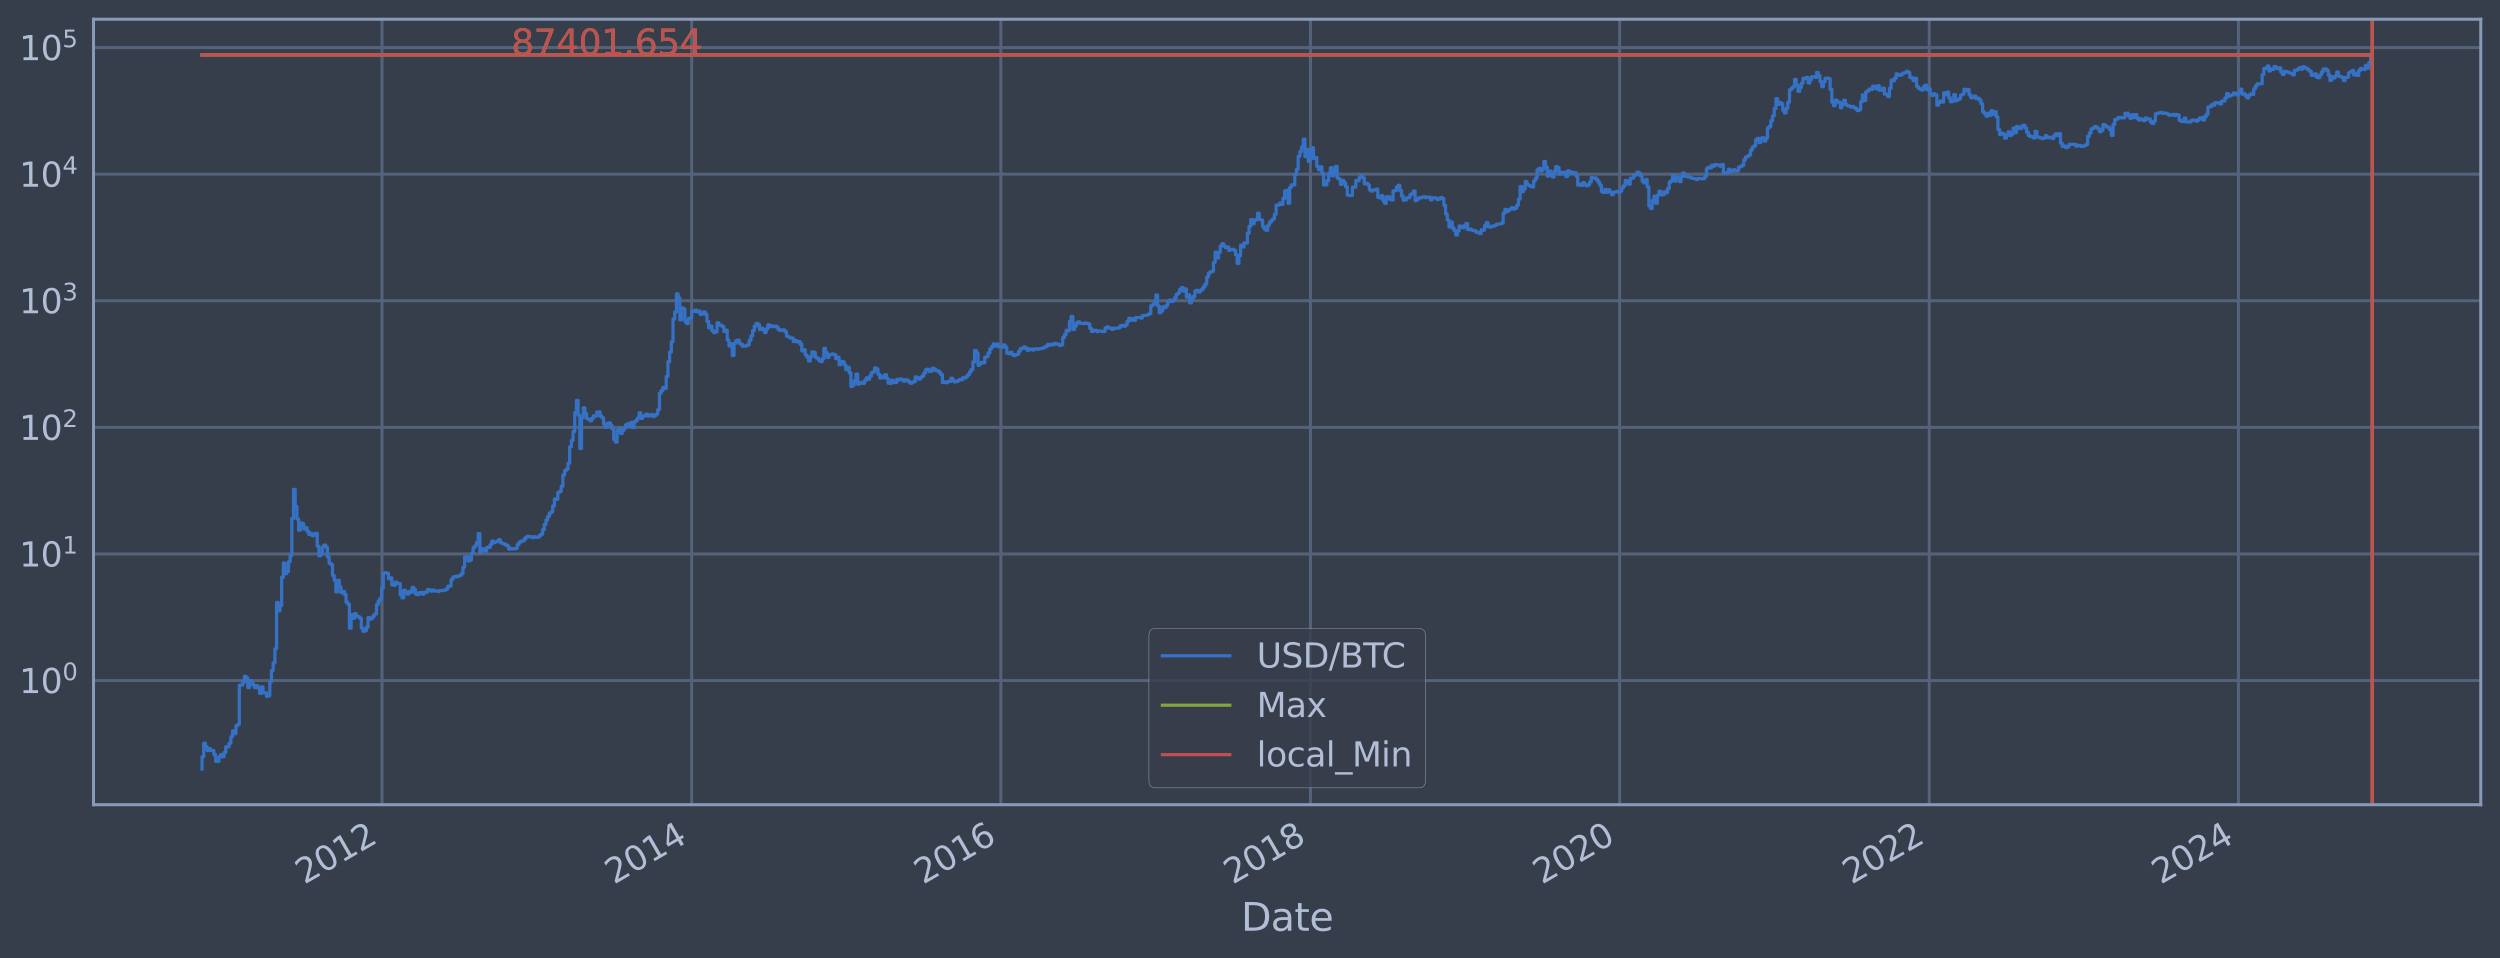 <?xml version="1.0" encoding="utf-8" standalone="no"?>
<!DOCTYPE svg PUBLIC "-//W3C//DTD SVG 1.1//EN"
  "http://www.w3.org/Graphics/SVG/1.1/DTD/svg11.dtd">
<svg xmlns:xlink="http://www.w3.org/1999/xlink" width="934.976pt" height="358.291pt" viewBox="0 0 934.976 358.291" xmlns="http://www.w3.org/2000/svg" version="1.1">
 <defs>
  <style type="text/css">*{stroke-linejoin: round; stroke-linecap: butt}</style>
 </defs>
 <g id="figure_1">
  <g id="patch_1">
   <path d="M 0 358.291 
L 934.976 358.291 
L 934.976 0 
L 0 0 
z
" style="fill: #373e4b"/>
  </g>
  <g id="axes_1">
   <g id="patch_2">
    <path d="M 34.976 300.96 
L 927.776 300.96 
L 927.776 7.2 
L 34.976 7.2 
z
" style="fill: #373e4b"/>
   </g>
   <g id="matplotlib.axis_1">
    <g id="xtick_1">
     <g id="line2d_1">
      <path d="M 142.878 300.96 
L 142.878 7.2 
" clip-path="url(#pf13f933dfa)" style="fill: none; stroke: #546379; stroke-width: 1.12; stroke-linecap: square"/>
     </g>
     <g id="line2d_2"/>
     <g id="text_1">
      <!-- 2012 -->
      <g style="fill: #b1bed6" transform="translate(113.797 330.885) rotate(-30) scale(0.126 -0.126)">
       <defs>
        <path id="DejaVuSans-32" d="M 1228 531 
L 3431 531 
L 3431 0 
L 469 0 
L 469 531 
Q 828 903 1448 1529 
Q 2069 2156 2228 2338 
Q 2531 2678 2651 2914 
Q 2772 3150 2772 3378 
Q 2772 3750 2511 3984 
Q 2250 4219 1831 4219 
Q 1534 4219 1204 4116 
Q 875 4013 500 3803 
L 500 4441 
Q 881 4594 1212 4672 
Q 1544 4750 1819 4750 
Q 2544 4750 2975 4387 
Q 3406 4025 3406 3419 
Q 3406 3131 3298 2873 
Q 3191 2616 2906 2266 
Q 2828 2175 2409 1742 
Q 1991 1309 1228 531 
z
" transform="scale(0.016)"/>
        <path id="DejaVuSans-30" d="M 2034 4250 
Q 1547 4250 1301 3770 
Q 1056 3291 1056 2328 
Q 1056 1369 1301 889 
Q 1547 409 2034 409 
Q 2525 409 2770 889 
Q 3016 1369 3016 2328 
Q 3016 3291 2770 3770 
Q 2525 4250 2034 4250 
z
M 2034 4750 
Q 2819 4750 3233 4129 
Q 3647 3509 3647 2328 
Q 3647 1150 3233 529 
Q 2819 -91 2034 -91 
Q 1250 -91 836 529 
Q 422 1150 422 2328 
Q 422 3509 836 4129 
Q 1250 4750 2034 4750 
z
" transform="scale(0.016)"/>
        <path id="DejaVuSans-31" d="M 794 531 
L 1825 531 
L 1825 4091 
L 703 3866 
L 703 4441 
L 1819 4666 
L 2450 4666 
L 2450 531 
L 3481 531 
L 3481 0 
L 794 0 
L 794 531 
z
" transform="scale(0.016)"/>
       </defs>
       <use xlink:href="#DejaVuSans-32"/>
       <use xlink:href="#DejaVuSans-30" x="63.623"/>
       <use xlink:href="#DejaVuSans-31" x="127.246"/>
       <use xlink:href="#DejaVuSans-32" x="190.869"/>
      </g>
     </g>
    </g>
    <g id="xtick_2">
     <g id="line2d_3">
      <path d="M 258.67 300.96 
L 258.67 7.2 
" clip-path="url(#pf13f933dfa)" style="fill: none; stroke: #546379; stroke-width: 1.12; stroke-linecap: square"/>
     </g>
     <g id="line2d_4"/>
     <g id="text_2">
      <!-- 2014 -->
      <g style="fill: #b1bed6" transform="translate(229.589 330.885) rotate(-30) scale(0.126 -0.126)">
       <defs>
        <path id="DejaVuSans-34" d="M 2419 4116 
L 825 1625 
L 2419 1625 
L 2419 4116 
z
M 2253 4666 
L 3047 4666 
L 3047 1625 
L 3713 1625 
L 3713 1100 
L 3047 1100 
L 3047 0 
L 2419 0 
L 2419 1100 
L 313 1100 
L 313 1709 
L 2253 4666 
z
" transform="scale(0.016)"/>
       </defs>
       <use xlink:href="#DejaVuSans-32"/>
       <use xlink:href="#DejaVuSans-30" x="63.623"/>
       <use xlink:href="#DejaVuSans-31" x="127.246"/>
       <use xlink:href="#DejaVuSans-34" x="190.869"/>
      </g>
     </g>
    </g>
    <g id="xtick_3">
     <g id="line2d_5">
      <path d="M 374.303 300.96 
L 374.303 7.2 
" clip-path="url(#pf13f933dfa)" style="fill: none; stroke: #546379; stroke-width: 1.12; stroke-linecap: square"/>
     </g>
     <g id="line2d_6"/>
     <g id="text_3">
      <!-- 2016 -->
      <g style="fill: #b1bed6" transform="translate(345.222 330.885) rotate(-30) scale(0.126 -0.126)">
       <defs>
        <path id="DejaVuSans-36" d="M 2113 2584 
Q 1688 2584 1439 2293 
Q 1191 2003 1191 1497 
Q 1191 994 1439 701 
Q 1688 409 2113 409 
Q 2538 409 2786 701 
Q 3034 994 3034 1497 
Q 3034 2003 2786 2293 
Q 2538 2584 2113 2584 
z
M 3366 4563 
L 3366 3988 
Q 3128 4100 2886 4159 
Q 2644 4219 2406 4219 
Q 1781 4219 1451 3797 
Q 1122 3375 1075 2522 
Q 1259 2794 1537 2939 
Q 1816 3084 2150 3084 
Q 2853 3084 3261 2657 
Q 3669 2231 3669 1497 
Q 3669 778 3244 343 
Q 2819 -91 2113 -91 
Q 1303 -91 875 529 
Q 447 1150 447 2328 
Q 447 3434 972 4092 
Q 1497 4750 2381 4750 
Q 2619 4750 2861 4703 
Q 3103 4656 3366 4563 
z
" transform="scale(0.016)"/>
       </defs>
       <use xlink:href="#DejaVuSans-32"/>
       <use xlink:href="#DejaVuSans-30" x="63.623"/>
       <use xlink:href="#DejaVuSans-31" x="127.246"/>
       <use xlink:href="#DejaVuSans-36" x="190.869"/>
      </g>
     </g>
    </g>
    <g id="xtick_4">
     <g id="line2d_7">
      <path d="M 490.095 300.96 
L 490.095 7.2 
" clip-path="url(#pf13f933dfa)" style="fill: none; stroke: #546379; stroke-width: 1.12; stroke-linecap: square"/>
     </g>
     <g id="line2d_8"/>
     <g id="text_4">
      <!-- 2018 -->
      <g style="fill: #b1bed6" transform="translate(461.014 330.885) rotate(-30) scale(0.126 -0.126)">
       <defs>
        <path id="DejaVuSans-38" d="M 2034 2216 
Q 1584 2216 1326 1975 
Q 1069 1734 1069 1313 
Q 1069 891 1326 650 
Q 1584 409 2034 409 
Q 2484 409 2743 651 
Q 3003 894 3003 1313 
Q 3003 1734 2745 1975 
Q 2488 2216 2034 2216 
z
M 1403 2484 
Q 997 2584 770 2862 
Q 544 3141 544 3541 
Q 544 4100 942 4425 
Q 1341 4750 2034 4750 
Q 2731 4750 3128 4425 
Q 3525 4100 3525 3541 
Q 3525 3141 3298 2862 
Q 3072 2584 2669 2484 
Q 3125 2378 3379 2068 
Q 3634 1759 3634 1313 
Q 3634 634 3220 271 
Q 2806 -91 2034 -91 
Q 1263 -91 848 271 
Q 434 634 434 1313 
Q 434 1759 690 2068 
Q 947 2378 1403 2484 
z
M 1172 3481 
Q 1172 3119 1398 2916 
Q 1625 2713 2034 2713 
Q 2441 2713 2670 2916 
Q 2900 3119 2900 3481 
Q 2900 3844 2670 4047 
Q 2441 4250 2034 4250 
Q 1625 4250 1398 4047 
Q 1172 3844 1172 3481 
z
" transform="scale(0.016)"/>
       </defs>
       <use xlink:href="#DejaVuSans-32"/>
       <use xlink:href="#DejaVuSans-30" x="63.623"/>
       <use xlink:href="#DejaVuSans-31" x="127.246"/>
       <use xlink:href="#DejaVuSans-38" x="190.869"/>
      </g>
     </g>
    </g>
    <g id="xtick_5">
     <g id="line2d_9">
      <path d="M 605.728 300.96 
L 605.728 7.2 
" clip-path="url(#pf13f933dfa)" style="fill: none; stroke: #546379; stroke-width: 1.12; stroke-linecap: square"/>
     </g>
     <g id="line2d_10"/>
     <g id="text_5">
      <!-- 2020 -->
      <g style="fill: #b1bed6" transform="translate(576.647 330.885) rotate(-30) scale(0.126 -0.126)">
       <use xlink:href="#DejaVuSans-32"/>
       <use xlink:href="#DejaVuSans-30" x="63.623"/>
       <use xlink:href="#DejaVuSans-32" x="127.246"/>
       <use xlink:href="#DejaVuSans-30" x="190.869"/>
      </g>
     </g>
    </g>
    <g id="xtick_6">
     <g id="line2d_11">
      <path d="M 721.519 300.96 
L 721.519 7.2 
" clip-path="url(#pf13f933dfa)" style="fill: none; stroke: #546379; stroke-width: 1.12; stroke-linecap: square"/>
     </g>
     <g id="line2d_12"/>
     <g id="text_6">
      <!-- 2022 -->
      <g style="fill: #b1bed6" transform="translate(692.438 330.885) rotate(-30) scale(0.126 -0.126)">
       <use xlink:href="#DejaVuSans-32"/>
       <use xlink:href="#DejaVuSans-30" x="63.623"/>
       <use xlink:href="#DejaVuSans-32" x="127.246"/>
       <use xlink:href="#DejaVuSans-32" x="190.869"/>
      </g>
     </g>
    </g>
    <g id="xtick_7">
     <g id="line2d_13">
      <path d="M 837.153 300.96 
L 837.153 7.2 
" clip-path="url(#pf13f933dfa)" style="fill: none; stroke: #546379; stroke-width: 1.12; stroke-linecap: square"/>
     </g>
     <g id="line2d_14"/>
     <g id="text_7">
      <!-- 2024 -->
      <g style="fill: #b1bed6" transform="translate(808.072 330.885) rotate(-30) scale(0.126 -0.126)">
       <use xlink:href="#DejaVuSans-32"/>
       <use xlink:href="#DejaVuSans-30" x="63.623"/>
       <use xlink:href="#DejaVuSans-32" x="127.246"/>
       <use xlink:href="#DejaVuSans-34" x="190.869"/>
      </g>
     </g>
    </g>
    <g id="text_8">
     <!-- Date -->
     <g style="fill: #b1bed6" transform="translate(464.167 348.096) scale(0.144 -0.144)">
      <defs>
       <path id="DejaVuSans-44" d="M 1259 4147 
L 1259 519 
L 2022 519 
Q 2988 519 3436 956 
Q 3884 1394 3884 2338 
Q 3884 3275 3436 3711 
Q 2988 4147 2022 4147 
L 1259 4147 
z
M 628 4666 
L 1925 4666 
Q 3281 4666 3915 4102 
Q 4550 3538 4550 2338 
Q 4550 1131 3912 565 
Q 3275 0 1925 0 
L 628 0 
L 628 4666 
z
" transform="scale(0.016)"/>
       <path id="DejaVuSans-61" d="M 2194 1759 
Q 1497 1759 1228 1600 
Q 959 1441 959 1056 
Q 959 750 1161 570 
Q 1363 391 1709 391 
Q 2188 391 2477 730 
Q 2766 1069 2766 1631 
L 2766 1759 
L 2194 1759 
z
M 3341 1997 
L 3341 0 
L 2766 0 
L 2766 531 
Q 2569 213 2275 61 
Q 1981 -91 1556 -91 
Q 1019 -91 701 211 
Q 384 513 384 1019 
Q 384 1609 779 1909 
Q 1175 2209 1959 2209 
L 2766 2209 
L 2766 2266 
Q 2766 2663 2505 2880 
Q 2244 3097 1772 3097 
Q 1472 3097 1187 3025 
Q 903 2953 641 2809 
L 641 3341 
Q 956 3463 1253 3523 
Q 1550 3584 1831 3584 
Q 2591 3584 2966 3190 
Q 3341 2797 3341 1997 
z
" transform="scale(0.016)"/>
       <path id="DejaVuSans-74" d="M 1172 4494 
L 1172 3500 
L 2356 3500 
L 2356 3053 
L 1172 3053 
L 1172 1153 
Q 1172 725 1289 603 
Q 1406 481 1766 481 
L 2356 481 
L 2356 0 
L 1766 0 
Q 1100 0 847 248 
Q 594 497 594 1153 
L 594 3053 
L 172 3053 
L 172 3500 
L 594 3500 
L 594 4494 
L 1172 4494 
z
" transform="scale(0.016)"/>
       <path id="DejaVuSans-65" d="M 3597 1894 
L 3597 1613 
L 953 1613 
Q 991 1019 1311 708 
Q 1631 397 2203 397 
Q 2534 397 2845 478 
Q 3156 559 3463 722 
L 3463 178 
Q 3153 47 2828 -22 
Q 2503 -91 2169 -91 
Q 1331 -91 842 396 
Q 353 884 353 1716 
Q 353 2575 817 3079 
Q 1281 3584 2069 3584 
Q 2775 3584 3186 3129 
Q 3597 2675 3597 1894 
z
M 3022 2063 
Q 3016 2534 2758 2815 
Q 2500 3097 2075 3097 
Q 1594 3097 1305 2825 
Q 1016 2553 972 2059 
L 3022 2063 
z
" transform="scale(0.016)"/>
      </defs>
      <use xlink:href="#DejaVuSans-44"/>
      <use xlink:href="#DejaVuSans-61" x="77.002"/>
      <use xlink:href="#DejaVuSans-74" x="138.281"/>
      <use xlink:href="#DejaVuSans-65" x="177.49"/>
     </g>
    </g>
   </g>
   <g id="matplotlib.axis_2">
    <g id="ytick_1">
     <g id="line2d_15">
      <path d="M 34.976 254.514 
L 927.776 254.514 
" clip-path="url(#pf13f933dfa)" style="fill: none; stroke: #546379; stroke-width: 1.12; stroke-linecap: square"/>
     </g>
     <g id="line2d_16"/>
     <g id="text_9">
      <!-- $\mathdefault{10^{0}}$ -->
      <g style="fill: #b1bed6" transform="translate(7.2 259.301) scale(0.126 -0.126)">
       <use xlink:href="#DejaVuSans-31" transform="translate(0 0.766)"/>
       <use xlink:href="#DejaVuSans-30" transform="translate(63.623 0.766)"/>
       <use xlink:href="#DejaVuSans-30" transform="translate(128.203 39.047) scale(0.7)"/>
      </g>
     </g>
    </g>
    <g id="ytick_2">
     <g id="line2d_17">
      <path d="M 34.976 207.168 
L 927.776 207.168 
" clip-path="url(#pf13f933dfa)" style="fill: none; stroke: #546379; stroke-width: 1.12; stroke-linecap: square"/>
     </g>
     <g id="line2d_18"/>
     <g id="text_10">
      <!-- $\mathdefault{10^{1}}$ -->
      <g style="fill: #b1bed6" transform="translate(7.2 211.955) scale(0.126 -0.126)">
       <use xlink:href="#DejaVuSans-31" transform="translate(0 0.684)"/>
       <use xlink:href="#DejaVuSans-30" transform="translate(63.623 0.684)"/>
       <use xlink:href="#DejaVuSans-31" transform="translate(128.203 38.966) scale(0.7)"/>
      </g>
     </g>
    </g>
    <g id="ytick_3">
     <g id="line2d_19">
      <path d="M 34.976 159.822 
L 927.776 159.822 
" clip-path="url(#pf13f933dfa)" style="fill: none; stroke: #546379; stroke-width: 1.12; stroke-linecap: square"/>
     </g>
     <g id="line2d_20"/>
     <g id="text_11">
      <!-- $\mathdefault{10^{2}}$ -->
      <g style="fill: #b1bed6" transform="translate(7.2 164.609) scale(0.126 -0.126)">
       <use xlink:href="#DejaVuSans-31" transform="translate(0 0.766)"/>
       <use xlink:href="#DejaVuSans-30" transform="translate(63.623 0.766)"/>
       <use xlink:href="#DejaVuSans-32" transform="translate(128.203 39.047) scale(0.7)"/>
      </g>
     </g>
    </g>
    <g id="ytick_4">
     <g id="line2d_21">
      <path d="M 34.976 112.476 
L 927.776 112.476 
" clip-path="url(#pf13f933dfa)" style="fill: none; stroke: #546379; stroke-width: 1.12; stroke-linecap: square"/>
     </g>
     <g id="line2d_22"/>
     <g id="text_12">
      <!-- $\mathdefault{10^{3}}$ -->
      <g style="fill: #b1bed6" transform="translate(7.2 117.263) scale(0.126 -0.126)">
       <defs>
        <path id="DejaVuSans-33" d="M 2597 2516 
Q 3050 2419 3304 2112 
Q 3559 1806 3559 1356 
Q 3559 666 3084 287 
Q 2609 -91 1734 -91 
Q 1441 -91 1130 -33 
Q 819 25 488 141 
L 488 750 
Q 750 597 1062 519 
Q 1375 441 1716 441 
Q 2309 441 2620 675 
Q 2931 909 2931 1356 
Q 2931 1769 2642 2001 
Q 2353 2234 1838 2234 
L 1294 2234 
L 1294 2753 
L 1863 2753 
Q 2328 2753 2575 2939 
Q 2822 3125 2822 3475 
Q 2822 3834 2567 4026 
Q 2313 4219 1838 4219 
Q 1578 4219 1281 4162 
Q 984 4106 628 3988 
L 628 4550 
Q 988 4650 1302 4700 
Q 1616 4750 1894 4750 
Q 2613 4750 3031 4423 
Q 3450 4097 3450 3541 
Q 3450 3153 3228 2886 
Q 3006 2619 2597 2516 
z
" transform="scale(0.016)"/>
       </defs>
       <use xlink:href="#DejaVuSans-31" transform="translate(0 0.766)"/>
       <use xlink:href="#DejaVuSans-30" transform="translate(63.623 0.766)"/>
       <use xlink:href="#DejaVuSans-33" transform="translate(128.203 39.047) scale(0.7)"/>
      </g>
     </g>
    </g>
    <g id="ytick_5">
     <g id="line2d_23">
      <path d="M 34.976 65.13 
L 927.776 65.13 
" clip-path="url(#pf13f933dfa)" style="fill: none; stroke: #546379; stroke-width: 1.12; stroke-linecap: square"/>
     </g>
     <g id="line2d_24"/>
     <g id="text_13">
      <!-- $\mathdefault{10^{4}}$ -->
      <g style="fill: #b1bed6" transform="translate(7.2 69.917) scale(0.126 -0.126)">
       <use xlink:href="#DejaVuSans-31" transform="translate(0 0.684)"/>
       <use xlink:href="#DejaVuSans-30" transform="translate(63.623 0.684)"/>
       <use xlink:href="#DejaVuSans-34" transform="translate(128.203 38.966) scale(0.7)"/>
      </g>
     </g>
    </g>
    <g id="ytick_6">
     <g id="line2d_25">
      <path d="M 34.976 17.784 
L 927.776 17.784 
" clip-path="url(#pf13f933dfa)" style="fill: none; stroke: #546379; stroke-width: 1.12; stroke-linecap: square"/>
     </g>
     <g id="line2d_26"/>
     <g id="text_14">
      <!-- $\mathdefault{10^{5}}$ -->
      <g style="fill: #b1bed6" transform="translate(7.2 22.571) scale(0.126 -0.126)">
       <defs>
        <path id="DejaVuSans-35" d="M 691 4666 
L 3169 4666 
L 3169 4134 
L 1269 4134 
L 1269 2991 
Q 1406 3038 1543 3061 
Q 1681 3084 1819 3084 
Q 2600 3084 3056 2656 
Q 3513 2228 3513 1497 
Q 3513 744 3044 326 
Q 2575 -91 1722 -91 
Q 1428 -91 1123 -41 
Q 819 9 494 109 
L 494 744 
Q 775 591 1075 516 
Q 1375 441 1709 441 
Q 2250 441 2565 725 
Q 2881 1009 2881 1497 
Q 2881 1984 2565 2268 
Q 2250 2553 1709 2553 
Q 1456 2553 1204 2497 
Q 953 2441 691 2322 
L 691 4666 
z
" transform="scale(0.016)"/>
       </defs>
       <use xlink:href="#DejaVuSans-31" transform="translate(0 0.684)"/>
       <use xlink:href="#DejaVuSans-30" transform="translate(63.623 0.684)"/>
       <use xlink:href="#DejaVuSans-35" transform="translate(128.203 38.966) scale(0.7)"/>
      </g>
     </g>
    </g>
    <g id="ytick_7">
     <g id="line2d_27"/>
    </g>
    <g id="ytick_8">
     <g id="line2d_28"/>
    </g>
    <g id="ytick_9">
     <g id="line2d_29"/>
    </g>
    <g id="ytick_10">
     <g id="line2d_30"/>
    </g>
    <g id="ytick_11">
     <g id="line2d_31"/>
    </g>
    <g id="ytick_12">
     <g id="line2d_32"/>
    </g>
    <g id="ytick_13">
     <g id="line2d_33"/>
    </g>
    <g id="ytick_14">
     <g id="line2d_34"/>
    </g>
    <g id="ytick_15">
     <g id="line2d_35"/>
    </g>
    <g id="ytick_16">
     <g id="line2d_36"/>
    </g>
    <g id="ytick_17">
     <g id="line2d_37"/>
    </g>
    <g id="ytick_18">
     <g id="line2d_38"/>
    </g>
    <g id="ytick_19">
     <g id="line2d_39"/>
    </g>
    <g id="ytick_20">
     <g id="line2d_40"/>
    </g>
    <g id="ytick_21">
     <g id="line2d_41"/>
    </g>
    <g id="ytick_22">
     <g id="line2d_42"/>
    </g>
    <g id="ytick_23">
     <g id="line2d_43"/>
    </g>
    <g id="ytick_24">
     <g id="line2d_44"/>
    </g>
    <g id="ytick_25">
     <g id="line2d_45"/>
    </g>
    <g id="ytick_26">
     <g id="line2d_46"/>
    </g>
    <g id="ytick_27">
     <g id="line2d_47"/>
    </g>
    <g id="ytick_28">
     <g id="line2d_48"/>
    </g>
    <g id="ytick_29">
     <g id="line2d_49"/>
    </g>
    <g id="ytick_30">
     <g id="line2d_50"/>
    </g>
    <g id="ytick_31">
     <g id="line2d_51"/>
    </g>
    <g id="ytick_32">
     <g id="line2d_52"/>
    </g>
    <g id="ytick_33">
     <g id="line2d_53"/>
    </g>
    <g id="ytick_34">
     <g id="line2d_54"/>
    </g>
    <g id="ytick_35">
     <g id="line2d_55"/>
    </g>
    <g id="ytick_36">
     <g id="line2d_56"/>
    </g>
    <g id="ytick_37">
     <g id="line2d_57"/>
    </g>
    <g id="ytick_38">
     <g id="line2d_58"/>
    </g>
    <g id="ytick_39">
     <g id="line2d_59"/>
    </g>
    <g id="ytick_40">
     <g id="line2d_60"/>
    </g>
    <g id="ytick_41">
     <g id="line2d_61"/>
    </g>
    <g id="ytick_42">
     <g id="line2d_62"/>
    </g>
    <g id="ytick_43">
     <g id="line2d_63"/>
    </g>
    <g id="ytick_44">
     <g id="line2d_64"/>
    </g>
    <g id="ytick_45">
     <g id="line2d_65"/>
    </g>
    <g id="ytick_46">
     <g id="line2d_66"/>
    </g>
    <g id="ytick_47">
     <g id="line2d_67"/>
    </g>
    <g id="ytick_48">
     <g id="line2d_68"/>
    </g>
    <g id="ytick_49">
     <g id="line2d_69"/>
    </g>
    <g id="ytick_50">
     <g id="line2d_70"/>
    </g>
    <g id="ytick_51">
     <g id="line2d_71"/>
    </g>
    <g id="ytick_52">
     <g id="line2d_72"/>
    </g>
    <g id="ytick_53">
     <g id="line2d_73"/>
    </g>
    <g id="ytick_54">
     <g id="line2d_74"/>
    </g>
   </g>
   <g id="line2d_75">
    <path d="M 75.558 287.607 
L 75.558 283.019 
L 76.191 283.019 
L 76.191 277.943 
L 76.825 277.943 
L 76.825 279.27 
L 77.459 279.27 
L 77.459 280.689 
L 78.092 280.689 
L 78.092 279.967 
L 78.726 279.967 
L 78.726 280.689 
L 79.993 280.689 
L 79.993 282.213 
L 80.627 282.213 
L 80.627 284.733 
L 81.894 284.733 
L 81.894 283.019 
L 82.527 283.019 
L 82.527 282.213 
L 83.161 282.213 
L 83.161 283.019 
L 83.795 283.019 
L 83.795 281.436 
L 84.428 281.436 
L 84.428 279.27 
L 85.696 279.27 
L 85.696 277.943 
L 86.329 277.943 
L 86.329 275.521 
L 86.963 275.521 
L 86.963 273.355 
L 87.596 273.355 
L 87.596 274.409 
L 88.23 274.409 
L 88.23 271.395 
L 88.864 271.395 
L 88.864 270.933 
L 89.497 270.933 
L 89.497 256.228 
L 90.764 256.228 
L 90.764 255.14 
L 91.398 255.14 
L 91.398 252.931 
L 92.032 252.931 
L 92.032 253.511 
L 92.665 253.511 
L 92.665 257.142 
L 93.299 257.142 
L 93.299 254.514 
L 93.932 254.514 
L 93.932 255.14 
L 94.566 255.14 
L 94.566 256.228 
L 95.2 256.228 
L 95.2 257.142 
L 95.833 257.142 
L 95.833 256.453 
L 96.467 256.453 
L 96.467 257.377 
L 97.1 257.377 
L 97.1 259.361 
L 97.734 259.361 
L 97.734 256.91 
L 98.368 256.91 
L 98.368 259.102 
L 99.635 259.102 
L 99.635 260.429 
L 100.268 260.429 
L 100.268 260.157 
L 100.902 260.157 
L 100.902 254.929 
L 101.536 254.929 
L 101.536 250.765 
L 102.169 250.765 
L 102.169 247.891 
L 102.803 247.891 
L 102.803 242.657 
L 103.436 242.657 
L 103.436 225.301 
L 104.07 225.301 
L 104.07 228.405 
L 104.704 228.405 
L 104.704 226.477 
L 105.337 226.477 
L 105.337 215.868 
L 105.971 215.868 
L 105.971 210.582 
L 106.605 210.582 
L 106.605 214.561 
L 107.238 214.561 
L 107.238 213.724 
L 107.872 213.724 
L 107.872 210.079 
L 108.505 210.079 
L 108.505 207.858 
L 109.139 207.858 
L 109.139 193.916 
L 109.773 193.916 
L 109.773 183.034 
L 110.406 183.034 
L 110.406 189.46 
L 111.04 189.46 
L 111.04 194.111 
L 111.673 194.111 
L 111.673 198.303 
L 112.307 198.303 
L 112.307 195.567 
L 112.941 195.567 
L 112.941 195.838 
L 113.574 195.838 
L 113.574 197.84 
L 114.208 197.84 
L 114.208 197.375 
L 114.841 197.375 
L 114.841 198.735 
L 115.475 198.735 
L 115.475 199.885 
L 116.109 199.885 
L 116.109 199.471 
L 116.742 199.471 
L 116.742 200.352 
L 117.376 200.352 
L 117.376 200.103 
L 118.009 200.103 
L 118.009 199.415 
L 118.643 199.415 
L 118.643 204.294 
L 119.277 204.294 
L 119.277 207.879 
L 119.91 207.879 
L 119.91 207.312 
L 120.544 207.312 
L 120.544 204.546 
L 121.177 204.546 
L 121.177 203.852 
L 121.811 203.852 
L 121.811 204.655 
L 122.445 204.655 
L 122.445 208.266 
L 123.078 208.266 
L 123.078 210.607 
L 123.712 210.607 
L 123.712 211.074 
L 124.346 211.074 
L 124.346 215.219 
L 124.979 215.219 
L 124.979 217.03 
L 125.613 217.03 
L 125.613 221.338 
L 126.246 221.338 
L 126.246 217.064 
L 126.88 217.064 
L 126.88 219.498 
L 127.514 219.498 
L 127.514 221.669 
L 128.147 221.669 
L 128.147 221.175 
L 128.781 221.175 
L 128.781 222.303 
L 129.414 222.303 
L 129.414 225.202 
L 130.048 225.202 
L 130.048 225.957 
L 130.682 225.957 
L 130.682 234.946 
L 131.315 234.946 
L 131.315 229.84 
L 131.949 229.84 
L 131.949 231.25 
L 132.582 231.25 
L 132.582 229.472 
L 133.216 229.472 
L 133.216 230.469 
L 133.85 230.469 
L 133.85 230.661 
L 134.483 230.661 
L 134.483 231.184 
L 135.117 231.184 
L 135.117 234.867 
L 135.75 234.867 
L 135.75 236.088 
L 136.384 236.088 
L 136.384 235.838 
L 137.018 235.838 
L 137.018 234.553 
L 137.651 234.553 
L 137.651 230.986 
L 138.285 230.986 
L 138.285 231.517 
L 138.918 231.517 
L 138.918 231.118 
L 139.552 231.118 
L 139.552 230.215 
L 140.186 230.215 
L 140.186 229.594 
L 140.819 229.594 
L 140.819 226.112 
L 141.453 226.112 
L 141.453 224.762 
L 142.086 224.762 
L 142.086 223.724 
L 142.72 223.724 
L 142.72 219.952 
L 143.354 219.952 
L 143.354 214.326 
L 143.987 214.326 
L 143.987 214.21 
L 144.621 214.21 
L 144.621 214.385 
L 145.255 214.385 
L 145.255 216.441 
L 145.888 216.441 
L 145.888 216.121 
L 146.522 216.121 
L 146.522 218.726 
L 147.155 218.726 
L 147.155 218.907 
L 147.789 218.907 
L 147.789 217.706 
L 148.423 217.706 
L 148.423 218.227 
L 149.69 218.298 
L 149.69 222.518 
L 150.323 222.518 
L 150.323 223.587 
L 150.957 223.587 
L 150.957 220.733 
L 151.591 220.733 
L 151.591 221.503 
L 152.224 221.503 
L 152.224 222.217 
L 152.858 222.217 
L 152.858 221.216 
L 153.491 221.216 
L 153.491 221.503 
L 154.125 221.503 
L 154.125 219.686 
L 154.759 219.686 
L 154.759 220.496 
L 155.392 220.496 
L 155.392 222.217 
L 156.026 222.217 
L 156.026 222.389 
L 156.659 222.389 
L 156.659 221.669 
L 157.927 221.586 
L 157.927 222.26 
L 158.56 222.26 
L 158.56 221.544 
L 159.827 221.462 
L 159.827 220.456 
L 160.461 220.456 
L 160.461 220.654 
L 161.095 220.654 
L 161.095 221.054 
L 161.728 221.054 
L 161.728 220.693 
L 162.362 220.693 
L 162.362 221.013 
L 163.629 221.013 
L 163.629 221.216 
L 164.263 221.216 
L 164.263 220.893 
L 166.164 220.813 
L 166.164 220.693 
L 166.797 220.693 
L 166.797 220.339 
L 167.431 220.339 
L 167.431 219.238 
L 168.698 219.164 
L 168.698 216.766 
L 169.332 216.766 
L 169.332 215.837 
L 169.965 215.837 
L 169.965 215.587 
L 170.599 215.587 
L 170.599 215.774 
L 171.232 215.774 
L 171.232 215.372 
L 171.866 215.372 
L 171.866 215.219 
L 172.5 215.219 
L 172.5 214.561 
L 173.133 214.561 
L 173.133 212.145 
L 173.767 212.145 
L 173.767 208.288 
L 174.4 208.288 
L 174.4 208.158 
L 175.034 208.158 
L 175.034 209.796 
L 175.668 209.796 
L 175.668 209.449 
L 176.301 209.449 
L 176.301 206.923 
L 176.935 206.923 
L 176.935 204.783 
L 177.568 204.783 
L 177.568 204.116 
L 178.202 204.116 
L 178.202 202.911 
L 178.836 202.911 
L 178.836 199.556 
L 179.469 199.556 
L 179.469 206.64 
L 180.103 206.64 
L 180.103 205.227 
L 180.736 205.227 
L 180.736 205.377 
L 181.37 205.377 
L 181.37 206.126 
L 182.004 206.126 
L 182.004 204.709 
L 183.271 204.764 
L 183.271 203.695 
L 183.905 203.695 
L 183.905 202.367 
L 184.538 202.367 
L 184.538 202.945 
L 185.172 202.945 
L 185.172 202.645 
L 185.805 202.645 
L 185.805 202.448 
L 186.439 202.448 
L 186.439 201.821 
L 187.073 201.821 
L 187.073 202.911 
L 187.706 202.911 
L 187.706 203.248 
L 188.34 203.248 
L 188.34 203.453 
L 188.973 203.453 
L 188.973 203.765 
L 189.607 203.765 
L 189.607 204.187 
L 190.241 204.187 
L 190.241 205.339 
L 190.874 205.339 
L 190.874 205.096 
L 191.508 205.096 
L 191.508 205.264 
L 192.775 205.302 
L 192.775 205.078 
L 193.409 205.078 
L 193.409 203.73 
L 194.042 203.73 
L 194.042 202.878 
L 194.676 202.878 
L 194.676 202.383 
L 195.943 202.318 
L 195.943 201.631 
L 196.577 201.631 
L 196.577 200.921 
L 197.21 200.921 
L 197.21 200.545 
L 197.844 200.545 
L 197.844 200.8 
L 199.111 200.695 
L 199.111 201.073 
L 199.745 201.073 
L 199.745 200.77 
L 200.378 200.77 
L 200.378 200.967 
L 201.645 200.936 
L 201.645 200.264 
L 202.279 200.264 
L 202.279 199.799 
L 202.913 199.799 
L 202.913 198.117 
L 203.546 198.117 
L 203.546 196.1 
L 204.18 196.1 
L 204.18 194.474 
L 204.814 194.474 
L 204.814 193.143 
L 205.447 193.143 
L 205.447 191.912 
L 206.081 191.912 
L 206.081 191.4 
L 206.714 191.4 
L 206.714 189.192 
L 207.348 189.192 
L 207.348 186.593 
L 207.982 186.593 
L 207.982 186.76 
L 208.615 186.76 
L 208.615 184.225 
L 209.249 184.225 
L 209.249 183.772 
L 209.882 183.772 
L 209.882 181.854 
L 210.516 181.854 
L 210.516 177.66 
L 211.15 177.66 
L 211.15 175.969 
L 211.783 175.969 
L 211.783 175.408 
L 212.417 175.408 
L 212.417 173.221 
L 213.05 173.221 
L 213.05 167.083 
L 213.684 167.083 
L 213.684 164.724 
L 214.318 164.724 
L 214.318 161.425 
L 214.951 161.425 
L 214.951 154.27 
L 215.585 154.27 
L 215.585 149.738 
L 216.218 149.738 
L 216.218 155.25 
L 216.852 155.25 
L 216.852 167.722 
L 217.486 167.722 
L 217.486 156.259 
L 218.119 156.259 
L 218.119 152.539 
L 218.753 152.539 
L 218.753 154.666 
L 219.386 154.666 
L 219.386 156.594 
L 220.02 156.594 
L 220.02 156.774 
L 220.654 156.774 
L 220.654 157.365 
L 221.287 157.365 
L 221.287 156.42 
L 221.921 156.42 
L 221.921 155.512 
L 223.188 155.615 
L 223.188 154.115 
L 224.455 154.067 
L 224.455 155.662 
L 225.089 155.662 
L 225.089 156.25 
L 225.723 156.25 
L 225.723 158.604 
L 226.356 158.604 
L 226.356 159.826 
L 226.99 159.826 
L 226.99 158.356 
L 227.623 158.356 
L 227.623 158.173 
L 228.257 158.173 
L 228.257 159.015 
L 228.891 159.015 
L 228.891 160.395 
L 229.524 160.395 
L 229.524 164.4 
L 230.158 164.4 
L 230.158 165.333 
L 230.791 165.333 
L 230.791 161.096 
L 231.425 161.096 
L 231.425 160.438 
L 232.059 160.438 
L 232.059 162.128 
L 232.692 162.128 
L 232.692 160.983 
L 233.326 160.983 
L 233.326 160.091 
L 233.959 160.091 
L 233.959 158.893 
L 234.593 158.893 
L 234.593 158.485 
L 235.227 158.485 
L 235.227 159.254 
L 235.86 159.254 
L 235.86 157.984 
L 236.494 157.984 
L 236.494 159.882 
L 237.127 159.882 
L 237.127 157.782 
L 237.761 157.782 
L 237.761 157.258 
L 238.395 157.258 
L 238.395 156.332 
L 239.028 156.332 
L 239.028 154.413 
L 239.662 154.413 
L 239.662 156.487 
L 240.295 156.487 
L 240.295 155.73 
L 240.929 155.73 
L 240.929 155.39 
L 241.563 155.39 
L 241.563 154.888 
L 242.196 154.888 
L 242.196 155.577 
L 242.83 155.577 
L 242.83 155.291 
L 243.463 155.291 
L 243.463 155.029 
L 244.097 155.029 
L 244.097 155.743 
L 244.731 155.743 
L 244.731 155.379 
L 245.364 155.379 
L 245.364 154.812 
L 245.998 154.812 
L 245.998 153.171 
L 246.632 153.171 
L 246.632 147.048 
L 247.265 147.048 
L 247.265 146.055 
L 247.899 146.055 
L 247.899 144.872 
L 248.532 144.872 
L 248.532 145.263 
L 249.166 145.263 
L 249.166 140.769 
L 249.8 140.769 
L 249.8 135.272 
L 250.433 135.272 
L 250.433 131.68 
L 251.067 131.68 
L 251.067 127.783 
L 251.7 127.783 
L 251.7 119.323 
L 252.334 119.323 
L 252.334 116.693 
L 252.968 116.693 
L 252.968 109.891 
L 253.601 109.891 
L 253.601 111.469 
L 254.235 111.469 
L 254.235 119.637 
L 254.868 119.637 
L 254.868 115.177 
L 255.502 115.177 
L 255.502 115.506 
L 256.136 115.506 
L 256.136 120.246 
L 256.769 120.246 
L 256.769 121.02 
L 257.403 121.02 
L 257.403 119.117 
L 258.036 119.117 
L 258.036 118.891 
L 258.67 118.891 
L 258.67 116.338 
L 259.304 116.338 
L 259.304 116.474 
L 259.937 116.474 
L 259.937 115.962 
L 260.571 115.962 
L 260.571 116.628 
L 261.204 116.628 
L 261.204 116.362 
L 261.838 116.362 
L 261.838 117.584 
L 262.472 117.584 
L 262.472 117.438 
L 263.105 117.438 
L 263.105 116.63 
L 263.739 116.63 
L 263.739 117.558 
L 264.373 117.558 
L 264.373 120.184 
L 265.006 120.184 
L 265.006 122.64 
L 265.64 122.64 
L 265.64 121.978 
L 266.273 121.978 
L 266.273 123.694 
L 266.907 123.694 
L 266.907 124.416 
L 267.541 124.416 
L 267.541 124.125 
L 268.174 124.125 
L 268.174 120.689 
L 268.808 120.689 
L 268.808 121.656 
L 270.075 121.62 
L 270.075 122.15 
L 270.709 122.15 
L 270.709 123.93 
L 271.342 123.93 
L 271.342 123.472 
L 271.976 123.472 
L 271.976 127.144 
L 272.609 127.144 
L 272.609 129.398 
L 273.243 129.398 
L 273.243 128.533 
L 273.877 128.533 
L 273.877 132.975 
L 274.51 132.975 
L 274.51 128.459 
L 275.144 128.459 
L 275.144 127.478 
L 275.777 127.478 
L 275.777 127.206 
L 276.411 127.206 
L 276.411 128.377 
L 277.045 128.377 
L 277.045 128.802 
L 277.678 128.802 
L 277.678 129.509 
L 278.945 129.469 
L 278.945 129.243 
L 279.579 129.243 
L 279.579 128.935 
L 280.213 128.935 
L 280.213 127.223 
L 280.846 127.223 
L 280.846 125.612 
L 281.48 125.612 
L 281.48 123.641 
L 282.113 123.641 
L 282.113 121.953 
L 282.747 121.953 
L 282.747 120.974 
L 283.381 120.974 
L 283.381 121.371 
L 284.014 121.371 
L 284.014 123.271 
L 284.648 123.271 
L 284.648 122.707 
L 285.282 122.707 
L 285.282 123.292 
L 285.915 123.292 
L 285.915 124.37 
L 286.549 124.37 
L 286.549 122.98 
L 287.182 122.98 
L 287.182 121.481 
L 287.816 121.481 
L 287.816 122.162 
L 288.45 122.162 
L 288.45 121.846 
L 289.083 121.846 
L 289.083 122.171 
L 289.717 122.171 
L 289.717 121.976 
L 290.35 121.976 
L 290.35 122.291 
L 290.984 122.291 
L 290.984 123.197 
L 291.618 123.197 
L 291.618 123.604 
L 292.251 123.604 
L 292.251 123.377 
L 293.518 123.361 
L 293.518 124.07 
L 294.152 124.07 
L 294.152 125.769 
L 294.786 125.769 
L 294.786 125.969 
L 295.419 125.969 
L 295.419 126.401 
L 296.686 126.458 
L 296.686 127.724 
L 297.32 127.724 
L 297.32 127.316 
L 297.954 127.316 
L 297.954 127.855 
L 298.587 127.855 
L 298.587 127.7 
L 299.221 127.7 
L 299.221 128.717 
L 299.854 128.717 
L 299.854 131.258 
L 300.488 131.258 
L 300.488 130.799 
L 301.122 130.799 
L 301.122 132.706 
L 301.755 132.706 
L 301.755 133.546 
L 302.389 133.546 
L 302.389 135.021 
L 303.022 135.021 
L 303.022 133.372 
L 303.656 133.372 
L 303.656 131.584 
L 304.29 131.584 
L 304.29 131.867 
L 304.923 131.867 
L 304.923 133.644 
L 305.557 133.644 
L 305.557 134.01 
L 306.191 134.01 
L 306.191 134.793 
L 306.824 134.793 
L 306.824 135.258 
L 307.458 135.258 
L 307.458 134.243 
L 308.091 134.243 
L 308.091 130.304 
L 308.725 130.304 
L 308.725 131.844 
L 309.359 131.844 
L 309.359 133.686 
L 309.992 133.686 
L 309.992 132.667 
L 310.626 132.667 
L 310.626 132.536 
L 311.259 132.536 
L 311.259 132.392 
L 311.893 132.392 
L 311.893 132.641 
L 312.527 132.641 
L 312.527 134.134 
L 313.16 134.134 
L 313.16 133.609 
L 313.794 133.609 
L 313.794 136.409 
L 314.427 136.409 
L 314.427 135.149 
L 315.061 135.149 
L 315.061 135.276 
L 315.695 135.276 
L 315.695 136.492 
L 316.328 136.492 
L 316.328 138.28 
L 316.962 138.28 
L 316.962 137.37 
L 317.595 137.37 
L 317.595 139.423 
L 318.229 139.423 
L 318.229 144.546 
L 318.863 144.546 
L 318.863 143.986 
L 319.496 143.986 
L 319.496 142.366 
L 320.13 142.366 
L 320.13 139.898 
L 320.763 139.898 
L 320.763 143.68 
L 321.397 143.68 
L 321.397 142.992 
L 322.031 142.992 
L 322.031 143.245 
L 322.664 143.245 
L 322.664 143.393 
L 323.298 143.393 
L 323.298 142.297 
L 323.932 142.297 
L 323.932 141.331 
L 324.565 141.331 
L 324.565 141.826 
L 325.199 141.826 
L 325.199 140.695 
L 325.832 140.695 
L 325.832 139.394 
L 326.466 139.394 
L 326.466 139.021 
L 327.1 139.021 
L 327.1 137.585 
L 327.733 137.585 
L 327.733 137.98 
L 328.367 137.98 
L 328.367 140.009 
L 329 140.009 
L 329 141.396 
L 329.634 141.396 
L 329.634 140.739 
L 330.268 140.739 
L 330.268 141.272 
L 330.901 141.272 
L 330.901 140.133 
L 331.535 140.133 
L 331.535 141.565 
L 332.168 141.565 
L 332.168 143.33 
L 333.436 143.364 
L 333.436 142.179 
L 334.069 142.179 
L 334.069 143.03 
L 335.336 143.091 
L 335.336 141.866 
L 335.97 141.866 
L 335.97 142.065 
L 336.604 142.065 
L 336.604 141.739 
L 337.237 141.739 
L 337.237 142.047 
L 337.871 142.047 
L 337.871 142.571 
L 338.504 142.571 
L 338.504 142.013 
L 339.138 142.013 
L 339.138 142.226 
L 339.772 142.226 
L 339.772 142.844 
L 340.405 142.844 
L 340.405 143.342 
L 341.039 143.342 
L 341.039 142.906 
L 341.672 142.906 
L 341.672 142.731 
L 342.306 142.731 
L 342.306 140.983 
L 342.94 140.983 
L 342.94 141.417 
L 343.573 141.417 
L 343.573 141.803 
L 344.207 141.803 
L 344.207 141.099 
L 344.841 141.099 
L 344.841 140.6 
L 345.474 140.6 
L 345.474 139.511 
L 346.108 139.511 
L 346.108 138.293 
L 346.741 138.293 
L 346.741 138.077 
L 347.375 138.077 
L 347.375 138.892 
L 348.642 138.8 
L 348.642 137.73 
L 349.276 137.73 
L 349.276 138.039 
L 349.909 138.039 
L 349.909 138.569 
L 350.543 138.569 
L 350.543 138.701 
L 351.177 138.701 
L 351.177 139.324 
L 351.81 139.324 
L 351.81 140.062 
L 352.444 140.062 
L 352.444 143.034 
L 353.077 143.034 
L 353.077 142.862 
L 353.711 142.862 
L 353.711 143.137 
L 354.345 143.137 
L 354.345 142.673 
L 355.612 142.63 
L 355.612 141.463 
L 356.245 141.463 
L 356.245 142.277 
L 356.879 142.277 
L 356.879 142.845 
L 357.513 142.845 
L 357.513 142.681 
L 358.146 142.681 
L 358.146 142.341 
L 358.78 142.341 
L 358.78 141.894 
L 359.413 141.894 
L 359.413 142.012 
L 360.047 142.012 
L 360.047 141.246 
L 361.314 141.336 
L 361.314 140.779 
L 361.948 140.779 
L 361.948 140.092 
L 362.581 140.092 
L 362.581 139.07 
L 363.215 139.07 
L 363.215 138.165 
L 363.849 138.165 
L 363.849 135.387 
L 364.482 135.387 
L 364.482 131.087 
L 365.116 131.087 
L 365.116 131.995 
L 365.75 131.995 
L 365.75 136.626 
L 366.383 136.626 
L 366.383 135.971 
L 367.017 135.971 
L 367.017 135.529 
L 367.65 135.529 
L 367.65 135.683 
L 368.284 135.683 
L 368.284 133.598 
L 368.918 133.598 
L 368.918 133.336 
L 369.551 133.336 
L 369.551 131.999 
L 370.185 131.999 
L 370.185 130.486 
L 370.818 130.486 
L 370.818 129.668 
L 371.452 129.668 
L 371.452 128.596 
L 372.086 128.596 
L 372.086 129.434 
L 372.719 129.434 
L 372.719 128.645 
L 373.353 128.645 
L 373.353 129.676 
L 374.62 129.698 
L 374.62 129.865 
L 375.254 129.865 
L 375.254 128.967 
L 375.887 128.967 
L 375.887 129.851 
L 376.521 129.851 
L 376.521 132.077 
L 377.154 132.077 
L 377.154 132.29 
L 377.788 132.29 
L 377.788 131.75 
L 378.422 131.75 
L 378.422 132.556 
L 379.055 132.556 
L 379.055 133.006 
L 379.689 133.006 
L 379.689 132.644 
L 380.322 132.644 
L 380.322 132.479 
L 380.956 132.479 
L 380.956 131.357 
L 381.59 131.357 
L 381.59 130.315 
L 382.857 130.35 
L 382.857 129.754 
L 383.49 129.754 
L 383.49 130.191 
L 384.124 130.191 
L 384.124 131.026 
L 384.758 131.026 
L 384.758 130.51 
L 386.025 130.56 
L 386.025 130.912 
L 386.659 130.912 
L 386.659 130.491 
L 387.926 130.463 
L 387.926 130.622 
L 388.559 130.622 
L 388.559 130.387 
L 389.827 130.316 
L 389.827 130.185 
L 390.46 130.185 
L 390.46 129.856 
L 391.094 129.856 
L 391.094 129.547 
L 391.727 129.547 
L 391.727 128.807 
L 392.361 128.807 
L 392.361 129.111 
L 392.995 129.111 
L 392.995 128.758 
L 393.628 128.758 
L 393.628 128.924 
L 394.262 128.924 
L 394.262 128.413 
L 394.895 128.413 
L 394.895 128.631 
L 395.529 128.631 
L 395.529 128.755 
L 396.163 128.755 
L 396.163 129.208 
L 396.796 129.208 
L 396.796 128.954 
L 397.43 128.954 
L 397.43 126.269 
L 398.063 126.269 
L 398.063 125.222 
L 398.697 125.222 
L 398.697 123.545 
L 399.331 123.545 
L 399.331 123.749 
L 399.964 123.749 
L 399.964 120.25 
L 400.598 120.25 
L 400.598 118.338 
L 401.231 118.338 
L 401.231 123.227 
L 401.865 123.227 
L 401.865 121.97 
L 402.499 121.97 
L 402.499 120.774 
L 403.132 120.774 
L 403.132 120.346 
L 403.766 120.346 
L 403.766 120.927 
L 405.667 120.979 
L 405.667 120.787 
L 406.3 120.787 
L 406.3 120.974 
L 406.934 120.974 
L 406.934 121.159 
L 407.568 121.159 
L 407.568 122.79 
L 408.201 122.79 
L 408.201 123.936 
L 408.835 123.936 
L 408.835 123.501 
L 410.102 123.559 
L 410.102 124.001 
L 410.736 124.001 
L 410.736 123.775 
L 412.003 123.828 
L 412.003 123.98 
L 413.27 123.962 
L 413.27 122.702 
L 413.904 122.702 
L 413.904 122.251 
L 414.537 122.251 
L 414.537 122.674 
L 415.804 122.731 
L 415.804 123.183 
L 416.438 123.183 
L 416.438 122.748 
L 418.339 122.735 
L 418.339 122.49 
L 418.972 122.49 
L 418.972 121.809 
L 419.606 121.809 
L 419.606 121.686 
L 420.24 121.686 
L 420.24 122.013 
L 420.873 122.013 
L 420.873 121.527 
L 421.507 121.527 
L 421.507 120.228 
L 422.14 120.228 
L 422.14 119.043 
L 422.774 119.043 
L 422.774 119.708 
L 423.408 119.708 
L 423.408 119.188 
L 424.041 119.188 
L 424.041 119.799 
L 424.675 119.799 
L 424.675 118.755 
L 426.576 118.749 
L 426.576 118.946 
L 427.209 118.946 
L 427.209 118.039 
L 428.477 117.944 
L 428.477 117.898 
L 429.11 117.898 
L 429.11 117.694 
L 429.744 117.694 
L 429.744 117.296 
L 430.377 117.296 
L 430.377 114.327 
L 431.011 114.327 
L 431.011 113.961 
L 431.645 113.961 
L 431.645 113.212 
L 432.278 113.212 
L 432.278 110.346 
L 432.912 110.346 
L 432.912 114.404 
L 433.545 114.404 
L 433.545 116.923 
L 434.179 116.923 
L 434.179 116.293 
L 434.813 116.293 
L 434.813 114.742 
L 435.446 114.742 
L 435.446 115.021 
L 436.08 115.021 
L 436.08 114.221 
L 436.713 114.221 
L 436.713 112.82 
L 437.347 112.82 
L 437.347 112.249 
L 437.981 112.249 
L 437.981 112.78 
L 438.614 112.78 
L 438.614 112.451 
L 439.248 112.451 
L 439.248 111.384 
L 439.881 111.384 
L 439.881 110.054 
L 440.515 110.054 
L 440.515 109.595 
L 441.149 109.595 
L 441.149 108.303 
L 441.782 108.303 
L 441.782 107.544 
L 442.416 107.544 
L 442.416 108.863 
L 443.049 108.863 
L 443.049 108.041 
L 443.683 108.041 
L 443.683 111.117 
L 444.317 111.117 
L 444.317 110.275 
L 444.95 110.275 
L 444.95 113.277 
L 445.584 113.277 
L 445.584 111.674 
L 446.218 111.674 
L 446.218 110.894 
L 446.851 110.894 
L 446.851 108.835 
L 447.485 108.835 
L 447.485 108.557 
L 448.118 108.557 
L 448.118 109.241 
L 448.752 109.241 
L 448.752 108.706 
L 449.386 108.706 
L 449.386 108.165 
L 450.019 108.165 
L 450.019 107.271 
L 450.653 107.271 
L 450.653 106.232 
L 451.286 106.232 
L 451.286 103.635 
L 451.92 103.635 
L 451.92 102.165 
L 452.554 102.165 
L 452.554 101.651 
L 453.187 101.651 
L 453.187 101.457 
L 453.821 101.457 
L 453.821 98.133 
L 454.454 98.133 
L 454.454 94.291 
L 455.088 94.291 
L 455.088 96.476 
L 455.722 96.476 
L 455.722 94.39 
L 456.355 94.39 
L 456.355 92.059 
L 456.989 92.059 
L 456.989 91.121 
L 457.622 91.121 
L 457.622 92.007 
L 458.256 92.007 
L 458.256 92.595 
L 458.89 92.595 
L 458.89 92.37 
L 459.523 92.37 
L 459.523 93.618 
L 460.157 93.618 
L 460.157 93.295 
L 461.424 93.228 
L 461.424 93.612 
L 462.058 93.612 
L 462.058 95.252 
L 462.691 95.252 
L 462.691 98.51 
L 463.325 98.51 
L 463.325 95.663 
L 463.958 95.663 
L 463.958 91.688 
L 464.592 91.688 
L 464.592 92.386 
L 465.226 92.386 
L 465.226 90.848 
L 466.493 90.894 
L 466.493 87.26 
L 467.127 87.26 
L 467.127 84.658 
L 467.76 84.658 
L 467.76 82.124 
L 468.394 82.124 
L 468.394 83.692 
L 469.027 83.692 
L 469.027 82.332 
L 469.661 82.332 
L 469.661 82.12 
L 470.295 82.12 
L 470.295 79.763 
L 470.928 79.763 
L 470.928 82.081 
L 471.562 82.081 
L 471.562 82.337 
L 472.195 82.337 
L 472.195 84.676 
L 472.829 84.676 
L 472.829 85.693 
L 473.463 85.693 
L 473.463 86.132 
L 474.096 86.132 
L 474.096 84.323 
L 474.73 84.323 
L 474.73 83.143 
L 475.363 83.143 
L 475.363 82.444 
L 475.997 82.444 
L 475.997 81.827 
L 476.631 81.827 
L 476.631 80.127 
L 477.264 80.127 
L 477.264 76.718 
L 478.531 76.698 
L 478.531 75.977 
L 479.165 75.977 
L 479.165 76.438 
L 479.799 76.438 
L 479.799 74.255 
L 480.432 74.255 
L 480.432 71.416 
L 481.066 71.416 
L 481.066 71.132 
L 481.699 71.132 
L 481.699 76.014 
L 482.333 76.014 
L 482.333 70.058 
L 482.967 70.058 
L 482.967 69.103 
L 484.234 69.178 
L 484.234 65.297 
L 484.868 65.297 
L 484.868 63.334 
L 485.501 63.334 
L 485.501 58.442 
L 486.135 58.442 
L 486.135 56.698 
L 486.768 56.698 
L 486.768 54.948 
L 487.402 54.948 
L 487.402 52.028 
L 488.036 52.028 
L 488.036 58.542 
L 488.669 58.542 
L 488.669 55.884 
L 489.303 55.884 
L 489.303 60.357 
L 489.936 60.357 
L 489.936 56.739 
L 490.57 56.739 
L 490.57 55.219 
L 491.204 55.219 
L 491.204 59.288 
L 491.837 59.288 
L 491.837 58.877 
L 492.471 58.877 
L 492.471 62.244 
L 493.104 62.244 
L 493.104 63.488 
L 493.738 63.488 
L 493.738 62.379 
L 494.372 62.379 
L 494.372 64.715 
L 495.005 64.715 
L 495.005 69.205 
L 496.272 69.098 
L 496.272 67.536 
L 496.906 67.536 
L 496.906 64.766 
L 497.54 64.766 
L 497.54 62.715 
L 498.173 62.715 
L 498.173 65.757 
L 498.807 65.757 
L 498.807 64.458 
L 499.44 64.458 
L 499.44 62.226 
L 500.074 62.226 
L 500.074 66.568 
L 500.708 66.568 
L 500.708 67.001 
L 501.341 67.001 
L 501.341 68.966 
L 501.975 68.966 
L 501.975 67.503 
L 502.608 67.503 
L 502.608 68.39 
L 503.242 68.39 
L 503.242 69.846 
L 503.876 69.846 
L 503.876 72.977 
L 504.509 72.977 
L 504.509 73.1 
L 505.777 73.107 
L 505.777 69.989 
L 507.044 69.958 
L 507.044 67.456 
L 507.677 67.456 
L 507.677 67.595 
L 508.311 67.595 
L 508.311 66.406 
L 508.945 66.406 
L 508.945 65.643 
L 509.578 65.643 
L 509.578 66.47 
L 510.212 66.47 
L 510.212 68.723 
L 510.845 68.723 
L 510.845 68.542 
L 511.479 68.542 
L 511.479 69.105 
L 512.113 69.105 
L 512.113 71.013 
L 512.746 71.013 
L 512.746 71.476 
L 513.38 71.476 
L 513.38 71.074 
L 514.647 71.058 
L 514.647 70.731 
L 515.281 70.731 
L 515.281 73.821 
L 515.914 73.821 
L 515.914 74.024 
L 516.548 74.024 
L 516.548 73.179 
L 517.181 73.179 
L 517.181 75.102 
L 517.815 75.102 
L 517.815 76.055 
L 518.449 76.055 
L 518.449 73.592 
L 519.716 73.585 
L 519.716 74.535 
L 520.349 74.535 
L 520.349 74.798 
L 520.983 74.798 
L 520.983 71.402 
L 522.25 71.303 
L 522.25 69.873 
L 522.884 69.873 
L 522.884 69.282 
L 523.517 69.282 
L 523.517 71.28 
L 524.151 71.28 
L 524.151 73.309 
L 524.785 73.309 
L 524.785 74.867 
L 525.418 74.867 
L 525.418 74.726 
L 526.052 74.726 
L 526.052 74.03 
L 526.686 74.03 
L 526.686 73.906 
L 527.319 73.906 
L 527.319 72.756 
L 527.953 72.756 
L 527.953 72.409 
L 528.586 72.409 
L 528.586 71.435 
L 529.22 71.435 
L 529.22 75.012 
L 529.854 75.012 
L 529.854 74.546 
L 530.487 74.546 
L 530.487 73.996 
L 531.754 74 
L 531.754 73.725 
L 532.388 73.725 
L 532.388 73.585 
L 533.022 73.585 
L 533.022 73.92 
L 533.655 73.92 
L 533.655 73.756 
L 534.922 73.733 
L 534.922 74.744 
L 535.556 74.744 
L 535.556 73.957 
L 536.823 74.007 
L 536.823 74.076 
L 537.457 74.076 
L 537.457 74.625 
L 538.09 74.625 
L 538.09 74.431 
L 538.724 74.431 
L 538.724 73.872 
L 539.358 73.872 
L 539.358 74.279 
L 539.991 74.279 
L 539.991 76.838 
L 540.625 76.838 
L 540.625 80.014 
L 541.258 80.014 
L 541.258 82.232 
L 541.892 82.232 
L 541.892 84.872 
L 542.526 84.872 
L 542.526 83.026 
L 543.159 83.026 
L 543.159 85.325 
L 543.793 85.325 
L 543.793 86.203 
L 544.427 86.203 
L 544.427 87.876 
L 545.06 87.876 
L 545.06 86.387 
L 545.694 86.387 
L 545.694 84.492 
L 546.327 84.492 
L 546.327 84.909 
L 546.961 84.909 
L 546.961 85.186 
L 547.595 85.186 
L 547.595 84.327 
L 548.228 84.327 
L 548.228 83.605 
L 548.862 83.605 
L 548.862 85.875 
L 549.495 85.875 
L 549.495 85.671 
L 550.129 85.671 
L 550.129 85.991 
L 550.763 85.991 
L 550.763 86.21 
L 552.03 86.273 
L 552.03 86.893 
L 553.297 86.976 
L 553.297 87.344 
L 553.931 87.344 
L 553.931 85.97 
L 554.564 85.97 
L 554.564 86.09 
L 555.198 86.09 
L 555.198 84.352 
L 555.831 84.352 
L 555.831 83.265 
L 556.465 83.265 
L 556.465 84.846 
L 557.732 84.947 
L 557.732 84.561 
L 558.999 84.591 
L 558.999 84.3 
L 559.633 84.3 
L 559.633 83.822 
L 561.534 83.723 
L 561.534 83.392 
L 562.167 83.392 
L 562.167 79.751 
L 562.801 79.751 
L 562.801 78.306 
L 563.435 78.306 
L 563.435 79.085 
L 564.068 79.085 
L 564.068 78.589 
L 564.702 78.589 
L 564.702 78.148 
L 565.336 78.148 
L 565.336 77.67 
L 565.969 77.67 
L 565.969 78.179 
L 566.603 78.179 
L 566.603 77.837 
L 567.236 77.837 
L 567.236 76.744 
L 567.87 76.744 
L 567.87 74.474 
L 568.504 74.474 
L 568.504 69.737 
L 569.137 69.737 
L 569.137 71.7 
L 569.771 71.7 
L 569.771 70.703 
L 570.404 70.703 
L 570.404 67.889 
L 571.038 67.889 
L 571.038 69.03 
L 571.672 69.03 
L 571.672 69.374 
L 572.305 69.374 
L 572.305 69.723 
L 572.939 69.723 
L 572.939 69.931 
L 573.572 69.931 
L 573.572 67.62 
L 574.206 67.62 
L 574.206 66.663 
L 574.84 66.663 
L 574.84 63.52 
L 575.473 63.52 
L 575.473 62.923 
L 576.107 62.923 
L 576.107 63.973 
L 576.74 63.973 
L 576.74 63.254 
L 577.374 63.254 
L 577.374 60.399 
L 578.008 60.399 
L 578.008 62.455 
L 578.641 62.455 
L 578.641 65.811 
L 579.275 65.811 
L 579.275 63.956 
L 579.908 63.956 
L 579.908 65.388 
L 580.542 65.388 
L 580.542 66.182 
L 581.176 66.182 
L 581.176 64.069 
L 581.809 64.069 
L 581.809 62.318 
L 582.443 62.318 
L 582.443 62.649 
L 583.076 62.649 
L 583.076 65.095 
L 583.71 65.095 
L 583.71 64.487 
L 584.344 64.487 
L 584.344 64.901 
L 584.977 64.901 
L 584.977 64.402 
L 585.611 64.402 
L 585.611 66.016 
L 586.245 66.016 
L 586.245 63.891 
L 586.878 63.891 
L 586.878 64.152 
L 587.512 64.152 
L 587.512 64.805 
L 588.145 64.805 
L 588.145 64.501 
L 589.413 64.57 
L 589.413 65.791 
L 590.046 65.791 
L 590.046 69.226 
L 590.68 69.226 
L 590.68 68.905 
L 591.313 68.905 
L 591.313 69.342 
L 591.947 69.342 
L 591.947 68.26 
L 592.581 68.26 
L 592.581 69.002 
L 593.214 69.002 
L 593.214 69.522 
L 593.848 69.522 
L 593.848 69.154 
L 594.481 69.154 
L 594.481 68.072 
L 595.115 68.072 
L 595.115 66.329 
L 595.749 66.329 
L 595.749 66.62 
L 597.016 66.527 
L 597.016 67.212 
L 597.649 67.212 
L 597.649 68.154 
L 598.283 68.154 
L 598.283 69.271 
L 598.917 69.271 
L 598.917 71.64 
L 599.55 71.64 
L 599.55 71.989 
L 600.184 71.989 
L 600.184 70.888 
L 600.817 70.888 
L 600.817 71.905 
L 601.451 71.905 
L 601.451 70.984 
L 602.085 70.984 
L 602.085 71.916 
L 602.718 71.916 
L 602.718 72.821 
L 603.352 72.821 
L 603.352 71.913 
L 603.985 71.913 
L 603.985 71.74 
L 604.619 71.74 
L 604.619 71.598 
L 605.253 71.598 
L 605.253 71.954 
L 605.886 71.954 
L 605.886 71.456 
L 606.52 71.456 
L 606.52 70.192 
L 607.154 70.192 
L 607.154 69.449 
L 607.787 69.449 
L 607.787 67.525 
L 608.421 67.525 
L 608.421 67.941 
L 609.054 67.941 
L 609.054 68.894 
L 609.688 68.894 
L 609.688 66.667 
L 610.955 66.59 
L 610.955 65.639 
L 611.589 65.639 
L 611.589 65.431 
L 612.222 65.431 
L 612.222 64.386 
L 612.856 64.386 
L 612.856 64.762 
L 613.49 64.762 
L 613.49 65.821 
L 614.123 65.821 
L 614.123 67.792 
L 614.757 67.792 
L 614.757 68.389 
L 615.39 68.389 
L 615.39 67.143 
L 616.024 67.143 
L 616.024 69.894 
L 616.658 69.894 
L 616.658 77.019 
L 617.291 77.019 
L 617.291 77.962 
L 617.925 77.962 
L 617.925 74.993 
L 618.558 74.993 
L 618.558 73.369 
L 619.192 73.369 
L 619.192 76.03 
L 619.826 76.03 
L 619.826 73.032 
L 620.459 73.032 
L 620.459 71.48 
L 621.093 71.48 
L 621.093 72.84 
L 622.36 72.844 
L 622.36 71.716 
L 622.994 71.716 
L 622.994 72.083 
L 623.627 72.083 
L 623.627 70.506 
L 624.261 70.506 
L 624.261 68.162 
L 624.895 68.162 
L 624.895 67.559 
L 625.528 67.559 
L 625.528 65.5 
L 626.162 65.5 
L 626.162 67.725 
L 626.795 67.725 
L 626.795 66.433 
L 627.429 66.433 
L 627.429 66.162 
L 628.063 66.162 
L 628.063 67.921 
L 628.696 67.921 
L 628.696 66.035 
L 629.33 66.035 
L 629.33 64.714 
L 629.963 64.714 
L 629.963 65.918 
L 630.597 65.918 
L 630.597 65.598 
L 631.231 65.598 
L 631.231 66.242 
L 632.498 66.283 
L 632.498 66.656 
L 633.765 66.753 
L 633.765 66.877 
L 634.399 66.877 
L 634.399 67.132 
L 635.032 67.132 
L 635.032 66.719 
L 636.299 66.764 
L 636.299 66.859 
L 637.567 66.812 
L 637.567 65.941 
L 638.2 65.941 
L 638.2 63.091 
L 638.834 63.091 
L 638.834 62.537 
L 639.467 62.537 
L 639.467 62.81 
L 640.101 62.81 
L 640.101 61.783 
L 640.735 61.783 
L 640.735 62.126 
L 641.368 62.126 
L 641.368 61.529 
L 642.635 61.612 
L 642.635 61.79 
L 643.269 61.79 
L 643.269 62.194 
L 643.903 62.194 
L 643.903 61.513 
L 644.536 61.513 
L 644.536 64.804 
L 645.17 64.804 
L 645.17 64.667 
L 645.804 64.667 
L 645.804 64.461 
L 646.437 64.461 
L 646.437 63.275 
L 647.071 63.275 
L 647.071 64.263 
L 647.704 64.263 
L 647.704 63.752 
L 648.338 63.752 
L 648.338 63.47 
L 648.972 63.47 
L 648.972 64.026 
L 649.605 64.026 
L 649.605 63.795 
L 650.239 63.795 
L 650.239 62.478 
L 650.872 62.478 
L 650.872 62.249 
L 651.506 62.249 
L 651.506 61.8 
L 652.14 61.8 
L 652.14 59.823 
L 652.773 59.823 
L 652.773 58.73 
L 653.407 58.73 
L 653.407 58.492 
L 654.04 58.492 
L 654.04 57.984 
L 654.674 57.984 
L 654.674 56.131 
L 655.308 56.131 
L 655.308 55.089 
L 655.941 55.089 
L 655.941 54.554 
L 656.575 54.554 
L 656.575 52.273 
L 657.208 52.273 
L 657.208 51.746 
L 657.842 51.746 
L 657.842 53.352 
L 658.476 53.352 
L 658.476 51.688 
L 659.109 51.688 
L 659.109 51.527 
L 659.743 51.527 
L 659.743 52.763 
L 660.376 52.763 
L 660.376 51.635 
L 661.01 51.635 
L 661.01 47.869 
L 661.644 47.869 
L 661.644 47.279 
L 662.277 47.279 
L 662.277 45.135 
L 662.911 45.135 
L 662.911 43.339 
L 663.544 43.339 
L 663.544 40.58 
L 664.178 40.58 
L 664.178 36.891 
L 664.812 36.891 
L 664.812 39.053 
L 665.445 39.053 
L 665.445 38.323 
L 666.079 38.323 
L 666.079 38.78 
L 666.713 38.78 
L 666.713 41.149 
L 667.346 41.149 
L 667.346 42.255 
L 667.98 42.255 
L 667.98 40.495 
L 668.613 40.495 
L 668.613 38.227 
L 669.247 38.227 
L 669.247 33.589 
L 669.881 33.589 
L 669.881 33.104 
L 670.514 33.104 
L 670.514 32.385 
L 671.148 32.385 
L 671.148 29.706 
L 671.781 29.706 
L 671.781 31.781 
L 672.415 31.781 
L 672.415 34.151 
L 673.049 34.151 
L 673.049 32.684 
L 673.682 32.684 
L 673.682 31.112 
L 674.316 31.112 
L 674.316 29.251 
L 674.949 29.251 
L 674.949 29.388 
L 675.583 29.388 
L 675.583 28.954 
L 676.217 28.954 
L 676.217 31.03 
L 676.85 31.03 
L 676.85 29.786 
L 677.484 29.786 
L 677.484 28.725 
L 678.751 28.614 
L 678.751 28.948 
L 679.385 28.948 
L 679.385 27.104 
L 680.018 27.104 
L 680.018 28.258 
L 680.652 28.258 
L 680.652 30.527 
L 681.285 30.527 
L 681.285 32.42 
L 681.919 32.42 
L 681.919 30.613 
L 682.553 30.613 
L 682.553 29.265 
L 683.82 29.206 
L 683.82 29.433 
L 684.454 29.433 
L 684.454 33.424 
L 685.087 33.424 
L 685.087 38.248 
L 685.721 38.248 
L 685.721 39.515 
L 686.354 39.515 
L 686.354 37.44 
L 686.988 37.44 
L 686.988 38.056 
L 687.622 38.056 
L 687.622 38.292 
L 688.255 38.292 
L 688.255 40.302 
L 688.889 40.302 
L 688.889 39.082 
L 689.522 39.082 
L 689.522 37.504 
L 690.156 37.504 
L 690.156 39.025 
L 690.79 39.025 
L 690.79 39.583 
L 692.057 39.692 
L 692.057 40.053 
L 692.69 40.053 
L 692.69 39.839 
L 693.324 39.839 
L 693.324 40.262 
L 693.958 40.262 
L 693.958 40.696 
L 694.591 40.696 
L 694.591 41.353 
L 695.225 41.353 
L 695.225 41.023 
L 695.858 41.023 
L 695.858 38.052 
L 696.492 38.052 
L 696.492 35.517 
L 697.126 35.517 
L 697.126 37.605 
L 697.759 37.605 
L 697.759 34.371 
L 698.393 34.371 
L 698.393 33.925 
L 699.026 33.925 
L 699.026 33.284 
L 699.66 33.284 
L 699.66 33.425 
L 700.294 33.425 
L 700.294 32.233 
L 700.927 32.233 
L 700.927 32.428 
L 701.561 32.428 
L 701.561 33.241 
L 702.194 33.241 
L 702.194 32.058 
L 702.828 32.058 
L 702.828 33.716 
L 704.095 33.725 
L 704.095 32.968 
L 704.729 32.968 
L 704.729 35.185 
L 705.996 35.226 
L 705.996 36.111 
L 706.63 36.111 
L 706.63 32.993 
L 707.263 32.993 
L 707.263 29.949 
L 707.897 29.949 
L 707.897 30.217 
L 708.531 30.217 
L 708.531 29.199 
L 709.164 29.199 
L 709.164 27.623 
L 709.798 27.623 
L 709.798 28.05 
L 710.431 28.05 
L 710.431 28.17 
L 711.065 28.17 
L 711.065 27.703 
L 711.699 27.703 
L 711.699 27.299 
L 712.966 27.189 
L 712.966 26.693 
L 713.599 26.693 
L 713.599 27.095 
L 714.233 27.095 
L 714.233 28.938 
L 714.867 28.938 
L 714.867 29.135 
L 715.5 29.135 
L 715.5 30.151 
L 716.134 30.151 
L 716.134 29.26 
L 716.767 29.26 
L 716.767 32.293 
L 717.401 32.293 
L 717.401 33.022 
L 718.035 33.022 
L 718.035 33.415 
L 718.668 33.415 
L 718.668 33.674 
L 719.302 33.674 
L 719.302 32.479 
L 719.935 32.479 
L 719.935 31.844 
L 720.569 31.844 
L 720.569 33.569 
L 721.203 33.569 
L 721.203 33.166 
L 721.836 33.166 
L 721.836 35.08 
L 722.47 35.08 
L 722.47 35.696 
L 723.103 35.696 
L 723.103 35.09 
L 723.737 35.09 
L 723.737 35.436 
L 724.371 35.436 
L 724.371 39.329 
L 725.004 39.329 
L 725.004 38.326 
L 725.638 38.326 
L 725.638 37.724 
L 726.272 37.724 
L 726.272 38.177 
L 726.905 38.177 
L 726.905 34.743 
L 727.539 34.743 
L 727.539 35.426 
L 728.172 35.426 
L 728.172 34.416 
L 728.806 34.416 
L 728.806 36.566 
L 729.44 36.566 
L 729.44 38.066 
L 730.073 38.066 
L 730.073 37.84 
L 730.707 37.84 
L 730.707 35.395 
L 731.34 35.395 
L 731.34 37.662 
L 731.974 37.662 
L 731.974 37.282 
L 732.608 37.282 
L 732.608 36.977 
L 733.241 36.977 
L 733.241 35.513 
L 733.875 35.513 
L 733.875 35.183 
L 734.508 35.183 
L 734.508 33.371 
L 735.142 33.371 
L 735.142 33.958 
L 735.776 33.958 
L 735.776 33.48 
L 736.409 33.48 
L 736.409 35.485 
L 737.043 35.485 
L 737.043 36.572 
L 737.676 36.572 
L 737.676 36.426 
L 738.31 36.426 
L 738.31 35.929 
L 738.944 35.929 
L 738.944 36.901 
L 739.577 36.901 
L 739.577 36.743 
L 740.211 36.743 
L 740.211 37.405 
L 740.844 37.405 
L 740.844 38.784 
L 741.478 38.784 
L 741.478 41.863 
L 742.112 41.863 
L 742.112 42.489 
L 742.745 42.489 
L 742.745 43.465 
L 743.379 43.465 
L 743.379 42.35 
L 744.012 42.35 
L 744.012 43.1 
L 744.646 43.1 
L 744.646 41.397 
L 745.28 41.397 
L 745.28 42.759 
L 745.913 42.759 
L 745.913 41.788 
L 746.547 41.788 
L 746.547 43.707 
L 747.181 43.707 
L 747.181 48.409 
L 747.814 48.409 
L 747.814 50.329 
L 748.448 50.329 
L 748.448 49.788 
L 749.081 49.788 
L 749.081 50.168 
L 749.715 50.168 
L 749.715 51.688 
L 750.349 51.688 
L 750.349 50.691 
L 750.982 50.691 
L 750.982 49.311 
L 751.616 49.311 
L 751.616 50.649 
L 752.249 50.649 
L 752.249 50.096 
L 752.883 50.096 
L 752.883 47.866 
L 753.517 47.866 
L 753.517 49.582 
L 754.15 49.582 
L 754.15 47.307 
L 754.784 47.307 
L 754.784 48.02 
L 756.051 48.051 
L 756.051 47.163 
L 756.685 47.163 
L 756.685 46.86 
L 757.318 46.86 
L 757.318 47.831 
L 757.952 47.831 
L 757.952 49.483 
L 758.585 49.483 
L 758.585 50.639 
L 759.219 50.639 
L 759.219 51.091 
L 760.486 51.048 
L 760.486 51.631 
L 761.12 51.631 
L 761.12 49.111 
L 761.753 49.111 
L 761.753 51.194 
L 762.387 51.194 
L 762.387 51.353 
L 763.021 51.353 
L 763.021 51.631 
L 763.654 51.631 
L 763.654 51.819 
L 764.288 51.819 
L 764.288 51.594 
L 764.922 51.594 
L 764.922 50.706 
L 765.555 50.706 
L 765.555 51.459 
L 766.822 51.521 
L 766.822 51.346 
L 767.456 51.346 
L 767.456 51.747 
L 768.09 51.747 
L 768.09 50.773 
L 768.723 50.773 
L 768.723 50.055 
L 769.357 50.055 
L 769.357 50.72 
L 769.99 50.72 
L 769.99 49.952 
L 770.624 49.952 
L 770.624 53.564 
L 771.258 53.564 
L 771.258 54.724 
L 771.891 54.724 
L 771.891 54.606 
L 772.525 54.606 
L 772.525 55.217 
L 773.158 55.217 
L 773.158 54.891 
L 773.792 54.891 
L 773.792 54.014 
L 776.326 53.97 
L 776.326 54.662 
L 776.96 54.662 
L 776.96 54.335 
L 778.227 54.416 
L 778.227 54.784 
L 779.494 54.692 
L 779.494 54.43 
L 780.128 54.43 
L 780.128 53.988 
L 780.762 53.988 
L 780.762 50.946 
L 781.395 50.946 
L 781.395 49.732 
L 782.029 49.732 
L 782.029 48.208 
L 782.662 48.208 
L 782.662 47.923 
L 783.296 47.923 
L 783.296 47.339 
L 783.93 47.339 
L 783.93 47.601 
L 784.563 47.601 
L 784.563 48.216 
L 785.197 48.216 
L 785.197 49.258 
L 785.831 49.258 
L 785.831 48.721 
L 786.464 48.721 
L 786.464 46.586 
L 787.098 46.586 
L 787.098 46.97 
L 787.731 46.97 
L 787.731 47.506 
L 788.999 47.59 
L 788.999 48.537 
L 789.632 48.537 
L 789.632 50.647 
L 790.266 50.647 
L 790.266 46.481 
L 790.899 46.481 
L 790.899 44.725 
L 791.533 44.725 
L 791.533 44.475 
L 792.167 44.475 
L 792.167 43.959 
L 793.434 43.935 
L 793.434 44.105 
L 794.701 44.014 
L 794.701 42.38 
L 795.968 42.322 
L 795.968 43.358 
L 796.602 43.358 
L 796.602 44.262 
L 797.235 44.262 
L 797.235 42.899 
L 797.869 42.899 
L 797.869 43.895 
L 798.503 43.895 
L 798.503 42.861 
L 799.136 42.861 
L 799.136 44.225 
L 799.77 44.225 
L 799.77 44.87 
L 800.403 44.87 
L 800.403 44.405 
L 801.037 44.405 
L 801.037 44.893 
L 801.671 44.893 
L 801.671 45.109 
L 802.304 45.109 
L 802.304 44.147 
L 802.938 44.147 
L 802.938 44.516 
L 804.205 44.522 
L 804.205 45.599 
L 804.839 45.599 
L 804.839 46.185 
L 805.472 46.185 
L 805.472 45.218 
L 806.106 45.218 
L 806.106 42.606 
L 806.74 42.606 
L 806.74 42.358 
L 807.373 42.358 
L 807.373 42.219 
L 808.007 42.219 
L 808.007 42.016 
L 808.64 42.016 
L 808.64 42.394 
L 809.274 42.394 
L 809.274 42.273 
L 810.541 42.376 
L 810.541 42.676 
L 811.175 42.676 
L 811.175 43.111 
L 812.442 43.014 
L 812.442 42.758 
L 813.076 42.758 
L 813.076 43.203 
L 813.709 43.203 
L 813.709 42.84 
L 814.343 42.84 
L 814.343 43.037 
L 814.976 43.037 
L 814.976 44.966 
L 815.61 44.966 
L 815.61 45.385 
L 816.877 45.444 
L 816.877 44.157 
L 817.511 44.157 
L 817.511 45.586 
L 819.412 45.615 
L 819.412 45.063 
L 820.045 45.063 
L 820.045 44.887 
L 820.679 44.887 
L 820.679 45.027 
L 821.312 45.027 
L 821.312 45.315 
L 821.946 45.315 
L 821.946 44.729 
L 822.58 44.729 
L 822.58 44.108 
L 823.847 44.005 
L 823.847 44.891 
L 824.481 44.891 
L 824.481 43.582 
L 825.114 43.582 
L 825.114 42.759 
L 825.748 42.759 
L 825.748 40.025 
L 826.381 40.025 
L 826.381 39.912 
L 827.015 39.912 
L 827.015 39.113 
L 827.649 39.113 
L 827.649 39.342 
L 828.282 39.342 
L 828.282 38.397 
L 828.916 38.397 
L 828.916 38.509 
L 830.183 38.438 
L 830.183 38.901 
L 830.817 38.901 
L 830.817 37.787 
L 832.084 37.751 
L 832.084 36.637 
L 832.717 36.637 
L 832.717 34.995 
L 833.351 34.995 
L 833.351 35.998 
L 833.985 35.998 
L 833.985 35.654 
L 834.618 35.654 
L 834.618 35.493 
L 835.252 35.493 
L 835.252 34.786 
L 835.885 34.786 
L 835.885 34.914 
L 836.519 34.914 
L 836.519 35.5 
L 837.153 35.5 
L 837.153 34.576 
L 837.786 34.576 
L 837.786 33.321 
L 838.42 33.321 
L 838.42 35.212 
L 839.053 35.212 
L 839.053 35.075 
L 839.687 35.075 
L 839.687 35.789 
L 840.321 35.789 
L 840.321 36.59 
L 840.954 36.59 
L 840.954 35.606 
L 841.588 35.606 
L 841.588 35.108 
L 842.221 35.108 
L 842.221 35.304 
L 842.855 35.304 
L 842.855 33.25 
L 843.489 33.25 
L 843.489 32.144 
L 844.122 32.144 
L 844.122 31.355 
L 846.023 31.338 
L 846.023 27.89 
L 846.657 27.89 
L 846.657 25.6 
L 847.924 25.621 
L 847.924 24.685 
L 848.558 24.685 
L 848.558 26.546 
L 849.191 26.546 
L 849.191 25.757 
L 849.825 25.757 
L 849.825 25.949 
L 850.458 25.949 
L 850.458 24.897 
L 851.092 24.897 
L 851.092 25.206 
L 851.726 25.206 
L 851.726 25.757 
L 852.359 25.757 
L 852.359 25.372 
L 852.993 25.372 
L 852.993 26.954 
L 853.626 26.954 
L 853.626 27.853 
L 854.26 27.853 
L 854.26 26.658 
L 854.894 26.658 
L 854.894 26.805 
L 855.527 26.805 
L 855.527 27.014 
L 856.161 27.014 
L 856.161 27.322 
L 856.794 27.322 
L 856.794 27.506 
L 857.428 27.506 
L 857.428 28.013 
L 858.062 28.013 
L 858.062 26.253 
L 859.329 26.245 
L 859.329 25.731 
L 859.962 25.731 
L 859.962 25.303 
L 860.596 25.303 
L 860.596 25.87 
L 861.23 25.87 
L 861.23 24.956 
L 861.863 24.956 
L 861.863 25.325 
L 862.497 25.325 
L 862.497 25.642 
L 863.13 25.642 
L 863.13 26.13 
L 863.764 26.13 
L 863.764 26.695 
L 864.398 26.695 
L 864.398 28.192 
L 865.665 28.18 
L 865.665 27.604 
L 866.299 27.604 
L 866.299 28.891 
L 866.932 28.891 
L 866.932 29.076 
L 867.566 29.076 
L 867.566 28.016 
L 868.199 28.016 
L 868.199 26.971 
L 868.833 26.971 
L 868.833 25.836 
L 870.1 25.74 
L 870.1 26.272 
L 870.734 26.272 
L 870.734 28.057 
L 871.367 28.057 
L 871.367 30.064 
L 872.001 30.064 
L 872.001 28.732 
L 872.635 28.732 
L 872.635 29.154 
L 873.268 29.154 
L 873.268 28.468 
L 873.902 28.468 
L 873.902 26.934 
L 874.535 26.934 
L 874.535 28.471 
L 875.169 28.471 
L 875.169 28.644 
L 875.803 28.644 
L 875.803 28.996 
L 876.436 28.996 
L 876.436 30.13 
L 877.07 30.13 
L 877.07 28.936 
L 878.337 28.916 
L 878.337 27.215 
L 878.971 27.215 
L 878.971 26.871 
L 879.604 26.871 
L 879.604 26.363 
L 880.238 26.363 
L 880.238 28.07 
L 880.871 28.07 
L 880.871 27.345 
L 881.505 27.345 
L 881.505 28.196 
L 882.139 28.196 
L 882.139 26.313 
L 882.772 26.313 
L 882.772 25.585 
L 883.406 25.585 
L 883.406 25.906 
L 884.673 26.013 
L 884.673 24.445 
L 885.307 24.445 
L 885.307 25.49 
L 885.94 25.49 
L 885.94 23.447 
L 886.574 23.447 
L 886.574 20.553 
L 887.194 20.553 
L 887.194 20.553 
" clip-path="url(#pf13f933dfa)" style="fill: none; stroke: #3572c6; stroke-width: 1.2; stroke-linecap: square"/>
   </g>
   <g id="line2d_76">
    <path d="M 75.558 20.553 
L 887.194 20.553 
L 887.194 20.553 
" clip-path="url(#pf13f933dfa)" style="fill: none; stroke: #83a83b; stroke-width: 1.2; stroke-linecap: square"/>
   </g>
   <g id="line2d_77">
    <path d="M 75.558 20.553 
L 887.194 20.553 
L 887.194 20.553 
" clip-path="url(#pf13f933dfa)" style="fill: none; stroke: #c44e52; stroke-width: 1.2; stroke-linecap: square"/>
   </g>
   <g id="line2d_78">
    <path d="M 887.194 300.96 
L 887.194 7.2 
" clip-path="url(#pf13f933dfa)" style="fill: none; stroke: #83a83b; stroke-width: 1.2; stroke-linecap: square"/>
   </g>
   <g id="line2d_79">
    <path d="M 887.194 300.96 
L 887.194 7.2 
" clip-path="url(#pf13f933dfa)" style="fill: none; stroke: #c44e52; stroke-width: 1.2; stroke-linecap: square"/>
   </g>
   <g id="patch_3">
    <path d="M 34.976 300.96 
L 34.976 7.2 
" style="fill: none; stroke: #899ab8; stroke-width: 1.12; stroke-linejoin: miter; stroke-linecap: square"/>
   </g>
   <g id="patch_4">
    <path d="M 927.776 300.96 
L 927.776 7.2 
" style="fill: none; stroke: #899ab8; stroke-width: 1.12; stroke-linejoin: miter; stroke-linecap: square"/>
   </g>
   <g id="patch_5">
    <path d="M 34.976 300.96 
L 927.776 300.96 
" style="fill: none; stroke: #899ab8; stroke-width: 1.12; stroke-linejoin: miter; stroke-linecap: square"/>
   </g>
   <g id="patch_6">
    <path d="M 34.976 7.2 
L 927.776 7.2 
" style="fill: none; stroke: #899ab8; stroke-width: 1.12; stroke-linejoin: miter; stroke-linecap: square"/>
   </g>
   <g id="text_15">
    <!-- 87401.654 -->
    <g style="fill: #83a83b" transform="translate(191.191 20.553) scale(0.132 -0.132)">
     <defs>
      <path id="DejaVuSans-37" d="M 525 4666 
L 3525 4666 
L 3525 4397 
L 1831 0 
L 1172 0 
L 2766 4134 
L 525 4134 
L 525 4666 
z
" transform="scale(0.016)"/>
      <path id="DejaVuSans-2e" d="M 684 794 
L 1344 794 
L 1344 0 
L 684 0 
L 684 794 
z
" transform="scale(0.016)"/>
     </defs>
     <use xlink:href="#DejaVuSans-38"/>
     <use xlink:href="#DejaVuSans-37" x="63.623"/>
     <use xlink:href="#DejaVuSans-34" x="127.246"/>
     <use xlink:href="#DejaVuSans-30" x="190.869"/>
     <use xlink:href="#DejaVuSans-31" x="254.492"/>
     <use xlink:href="#DejaVuSans-2e" x="318.115"/>
     <use xlink:href="#DejaVuSans-36" x="349.902"/>
     <use xlink:href="#DejaVuSans-35" x="413.525"/>
     <use xlink:href="#DejaVuSans-34" x="477.148"/>
    </g>
   </g>
   <g id="text_16">
    <!-- 87401.654 -->
    <g style="fill: #c44e52" transform="translate(191.191 20.553) scale(0.132 -0.132)">
     <use xlink:href="#DejaVuSans-38"/>
     <use xlink:href="#DejaVuSans-37" x="63.623"/>
     <use xlink:href="#DejaVuSans-34" x="127.246"/>
     <use xlink:href="#DejaVuSans-30" x="190.869"/>
     <use xlink:href="#DejaVuSans-31" x="254.492"/>
     <use xlink:href="#DejaVuSans-2e" x="318.115"/>
     <use xlink:href="#DejaVuSans-36" x="349.902"/>
     <use xlink:href="#DejaVuSans-35" x="413.525"/>
     <use xlink:href="#DejaVuSans-34" x="477.148"/>
    </g>
   </g>
   <g id="legend_1">
    <g id="patch_7">
     <path d="M 432.207 294.66 
L 530.545 294.66 
Q 533.065 294.66 533.065 292.14 
L 533.065 237.566 
Q 533.065 235.046 530.545 235.046 
L 432.207 235.046 
Q 429.687 235.046 429.687 237.566 
L 429.687 292.14 
Q 429.687 294.66 432.207 294.66 
z
" style="fill: #373e4b; opacity: 0.8; stroke: #cccccc; stroke-width: 0.16; stroke-linejoin: miter"/>
    </g>
    <g id="line2d_80">
     <path d="M 434.727 245.25 
L 434.727 245.25 
L 447.327 245.25 
L 447.327 245.25 
L 459.927 245.25 
" style="fill: none; stroke: #3572c6; stroke-width: 1.2; stroke-linecap: square"/>
    </g>
    <g id="text_17">
     <!-- USD/BTC -->
     <g style="fill: #b1bed6" transform="translate(470.007 249.66) scale(0.126 -0.126)">
      <defs>
       <path id="DejaVuSans-55" d="M 556 4666 
L 1191 4666 
L 1191 1831 
Q 1191 1081 1462 751 
Q 1734 422 2344 422 
Q 2950 422 3222 751 
Q 3494 1081 3494 1831 
L 3494 4666 
L 4128 4666 
L 4128 1753 
Q 4128 841 3676 375 
Q 3225 -91 2344 -91 
Q 1459 -91 1007 375 
Q 556 841 556 1753 
L 556 4666 
z
" transform="scale(0.016)"/>
       <path id="DejaVuSans-53" d="M 3425 4513 
L 3425 3897 
Q 3066 4069 2747 4153 
Q 2428 4238 2131 4238 
Q 1616 4238 1336 4038 
Q 1056 3838 1056 3469 
Q 1056 3159 1242 3001 
Q 1428 2844 1947 2747 
L 2328 2669 
Q 3034 2534 3370 2195 
Q 3706 1856 3706 1288 
Q 3706 609 3251 259 
Q 2797 -91 1919 -91 
Q 1588 -91 1214 -16 
Q 841 59 441 206 
L 441 856 
Q 825 641 1194 531 
Q 1563 422 1919 422 
Q 2459 422 2753 634 
Q 3047 847 3047 1241 
Q 3047 1584 2836 1778 
Q 2625 1972 2144 2069 
L 1759 2144 
Q 1053 2284 737 2584 
Q 422 2884 422 3419 
Q 422 4038 858 4394 
Q 1294 4750 2059 4750 
Q 2388 4750 2728 4690 
Q 3069 4631 3425 4513 
z
" transform="scale(0.016)"/>
       <path id="DejaVuSans-2f" d="M 1625 4666 
L 2156 4666 
L 531 -594 
L 0 -594 
L 1625 4666 
z
" transform="scale(0.016)"/>
       <path id="DejaVuSans-42" d="M 1259 2228 
L 1259 519 
L 2272 519 
Q 2781 519 3026 730 
Q 3272 941 3272 1375 
Q 3272 1813 3026 2020 
Q 2781 2228 2272 2228 
L 1259 2228 
z
M 1259 4147 
L 1259 2741 
L 2194 2741 
Q 2656 2741 2882 2914 
Q 3109 3088 3109 3444 
Q 3109 3797 2882 3972 
Q 2656 4147 2194 4147 
L 1259 4147 
z
M 628 4666 
L 2241 4666 
Q 2963 4666 3353 4366 
Q 3744 4066 3744 3513 
Q 3744 3084 3544 2831 
Q 3344 2578 2956 2516 
Q 3422 2416 3680 2098 
Q 3938 1781 3938 1306 
Q 3938 681 3513 340 
Q 3088 0 2303 0 
L 628 0 
L 628 4666 
z
" transform="scale(0.016)"/>
       <path id="DejaVuSans-54" d="M -19 4666 
L 3928 4666 
L 3928 4134 
L 2272 4134 
L 2272 0 
L 1638 0 
L 1638 4134 
L -19 4134 
L -19 4666 
z
" transform="scale(0.016)"/>
       <path id="DejaVuSans-43" d="M 4122 4306 
L 4122 3641 
Q 3803 3938 3442 4084 
Q 3081 4231 2675 4231 
Q 1875 4231 1450 3742 
Q 1025 3253 1025 2328 
Q 1025 1406 1450 917 
Q 1875 428 2675 428 
Q 3081 428 3442 575 
Q 3803 722 4122 1019 
L 4122 359 
Q 3791 134 3420 21 
Q 3050 -91 2638 -91 
Q 1578 -91 968 557 
Q 359 1206 359 2328 
Q 359 3453 968 4101 
Q 1578 4750 2638 4750 
Q 3056 4750 3426 4639 
Q 3797 4528 4122 4306 
z
" transform="scale(0.016)"/>
      </defs>
      <use xlink:href="#DejaVuSans-55"/>
      <use xlink:href="#DejaVuSans-53" x="73.193"/>
      <use xlink:href="#DejaVuSans-44" x="136.67"/>
      <use xlink:href="#DejaVuSans-2f" x="213.672"/>
      <use xlink:href="#DejaVuSans-42" x="247.363"/>
      <use xlink:href="#DejaVuSans-54" x="315.967"/>
      <use xlink:href="#DejaVuSans-43" x="371.176"/>
     </g>
    </g>
    <g id="line2d_81">
     <path d="M 434.727 263.745 
L 434.727 263.745 
L 447.327 263.745 
L 447.327 263.745 
L 459.927 263.745 
" style="fill: none; stroke: #83a83b; stroke-width: 1.2; stroke-linecap: square"/>
    </g>
    <g id="text_18">
     <!-- Max -->
     <g style="fill: #b1bed6" transform="translate(470.007 268.155) scale(0.126 -0.126)">
      <defs>
       <path id="DejaVuSans-4d" d="M 628 4666 
L 1569 4666 
L 2759 1491 
L 3956 4666 
L 4897 4666 
L 4897 0 
L 4281 0 
L 4281 4097 
L 3078 897 
L 2444 897 
L 1241 4097 
L 1241 0 
L 628 0 
L 628 4666 
z
" transform="scale(0.016)"/>
       <path id="DejaVuSans-78" d="M 3513 3500 
L 2247 1797 
L 3578 0 
L 2900 0 
L 1881 1375 
L 863 0 
L 184 0 
L 1544 1831 
L 300 3500 
L 978 3500 
L 1906 2253 
L 2834 3500 
L 3513 3500 
z
" transform="scale(0.016)"/>
      </defs>
      <use xlink:href="#DejaVuSans-4d"/>
      <use xlink:href="#DejaVuSans-61" x="86.279"/>
      <use xlink:href="#DejaVuSans-78" x="147.559"/>
     </g>
    </g>
    <g id="line2d_82">
     <path d="M 434.727 282.239 
L 434.727 282.239 
L 447.327 282.239 
L 447.327 282.239 
L 459.927 282.239 
" style="fill: none; stroke: #c44e52; stroke-width: 1.2; stroke-linecap: square"/>
    </g>
    <g id="text_19">
     <!-- local_Min -->
     <g style="fill: #b1bed6" transform="translate(470.007 286.649) scale(0.126 -0.126)">
      <defs>
       <path id="DejaVuSans-6c" d="M 603 4863 
L 1178 4863 
L 1178 0 
L 603 0 
L 603 4863 
z
" transform="scale(0.016)"/>
       <path id="DejaVuSans-6f" d="M 1959 3097 
Q 1497 3097 1228 2736 
Q 959 2375 959 1747 
Q 959 1119 1226 758 
Q 1494 397 1959 397 
Q 2419 397 2687 759 
Q 2956 1122 2956 1747 
Q 2956 2369 2687 2733 
Q 2419 3097 1959 3097 
z
M 1959 3584 
Q 2709 3584 3137 3096 
Q 3566 2609 3566 1747 
Q 3566 888 3137 398 
Q 2709 -91 1959 -91 
Q 1206 -91 779 398 
Q 353 888 353 1747 
Q 353 2609 779 3096 
Q 1206 3584 1959 3584 
z
" transform="scale(0.016)"/>
       <path id="DejaVuSans-63" d="M 3122 3366 
L 3122 2828 
Q 2878 2963 2633 3030 
Q 2388 3097 2138 3097 
Q 1578 3097 1268 2742 
Q 959 2388 959 1747 
Q 959 1106 1268 751 
Q 1578 397 2138 397 
Q 2388 397 2633 464 
Q 2878 531 3122 666 
L 3122 134 
Q 2881 22 2623 -34 
Q 2366 -91 2075 -91 
Q 1284 -91 818 406 
Q 353 903 353 1747 
Q 353 2603 823 3093 
Q 1294 3584 2113 3584 
Q 2378 3584 2631 3529 
Q 2884 3475 3122 3366 
z
" transform="scale(0.016)"/>
       <path id="DejaVuSans-5f" d="M 3263 -1063 
L 3263 -1509 
L -63 -1509 
L -63 -1063 
L 3263 -1063 
z
" transform="scale(0.016)"/>
       <path id="DejaVuSans-69" d="M 603 3500 
L 1178 3500 
L 1178 0 
L 603 0 
L 603 3500 
z
M 603 4863 
L 1178 4863 
L 1178 4134 
L 603 4134 
L 603 4863 
z
" transform="scale(0.016)"/>
       <path id="DejaVuSans-6e" d="M 3513 2113 
L 3513 0 
L 2938 0 
L 2938 2094 
Q 2938 2591 2744 2837 
Q 2550 3084 2163 3084 
Q 1697 3084 1428 2787 
Q 1159 2491 1159 1978 
L 1159 0 
L 581 0 
L 581 3500 
L 1159 3500 
L 1159 2956 
Q 1366 3272 1645 3428 
Q 1925 3584 2291 3584 
Q 2894 3584 3203 3211 
Q 3513 2838 3513 2113 
z
" transform="scale(0.016)"/>
      </defs>
      <use xlink:href="#DejaVuSans-6c"/>
      <use xlink:href="#DejaVuSans-6f" x="27.783"/>
      <use xlink:href="#DejaVuSans-63" x="88.965"/>
      <use xlink:href="#DejaVuSans-61" x="143.945"/>
      <use xlink:href="#DejaVuSans-6c" x="205.225"/>
      <use xlink:href="#DejaVuSans-5f" x="233.008"/>
      <use xlink:href="#DejaVuSans-4d" x="283.008"/>
      <use xlink:href="#DejaVuSans-69" x="369.287"/>
      <use xlink:href="#DejaVuSans-6e" x="397.07"/>
     </g>
    </g>
   </g>
  </g>
 </g>
 <defs>
  <clipPath id="pf13f933dfa">
   <rect x="34.976" y="7.2" width="892.8" height="293.76"/>
  </clipPath>
 </defs>
</svg>
